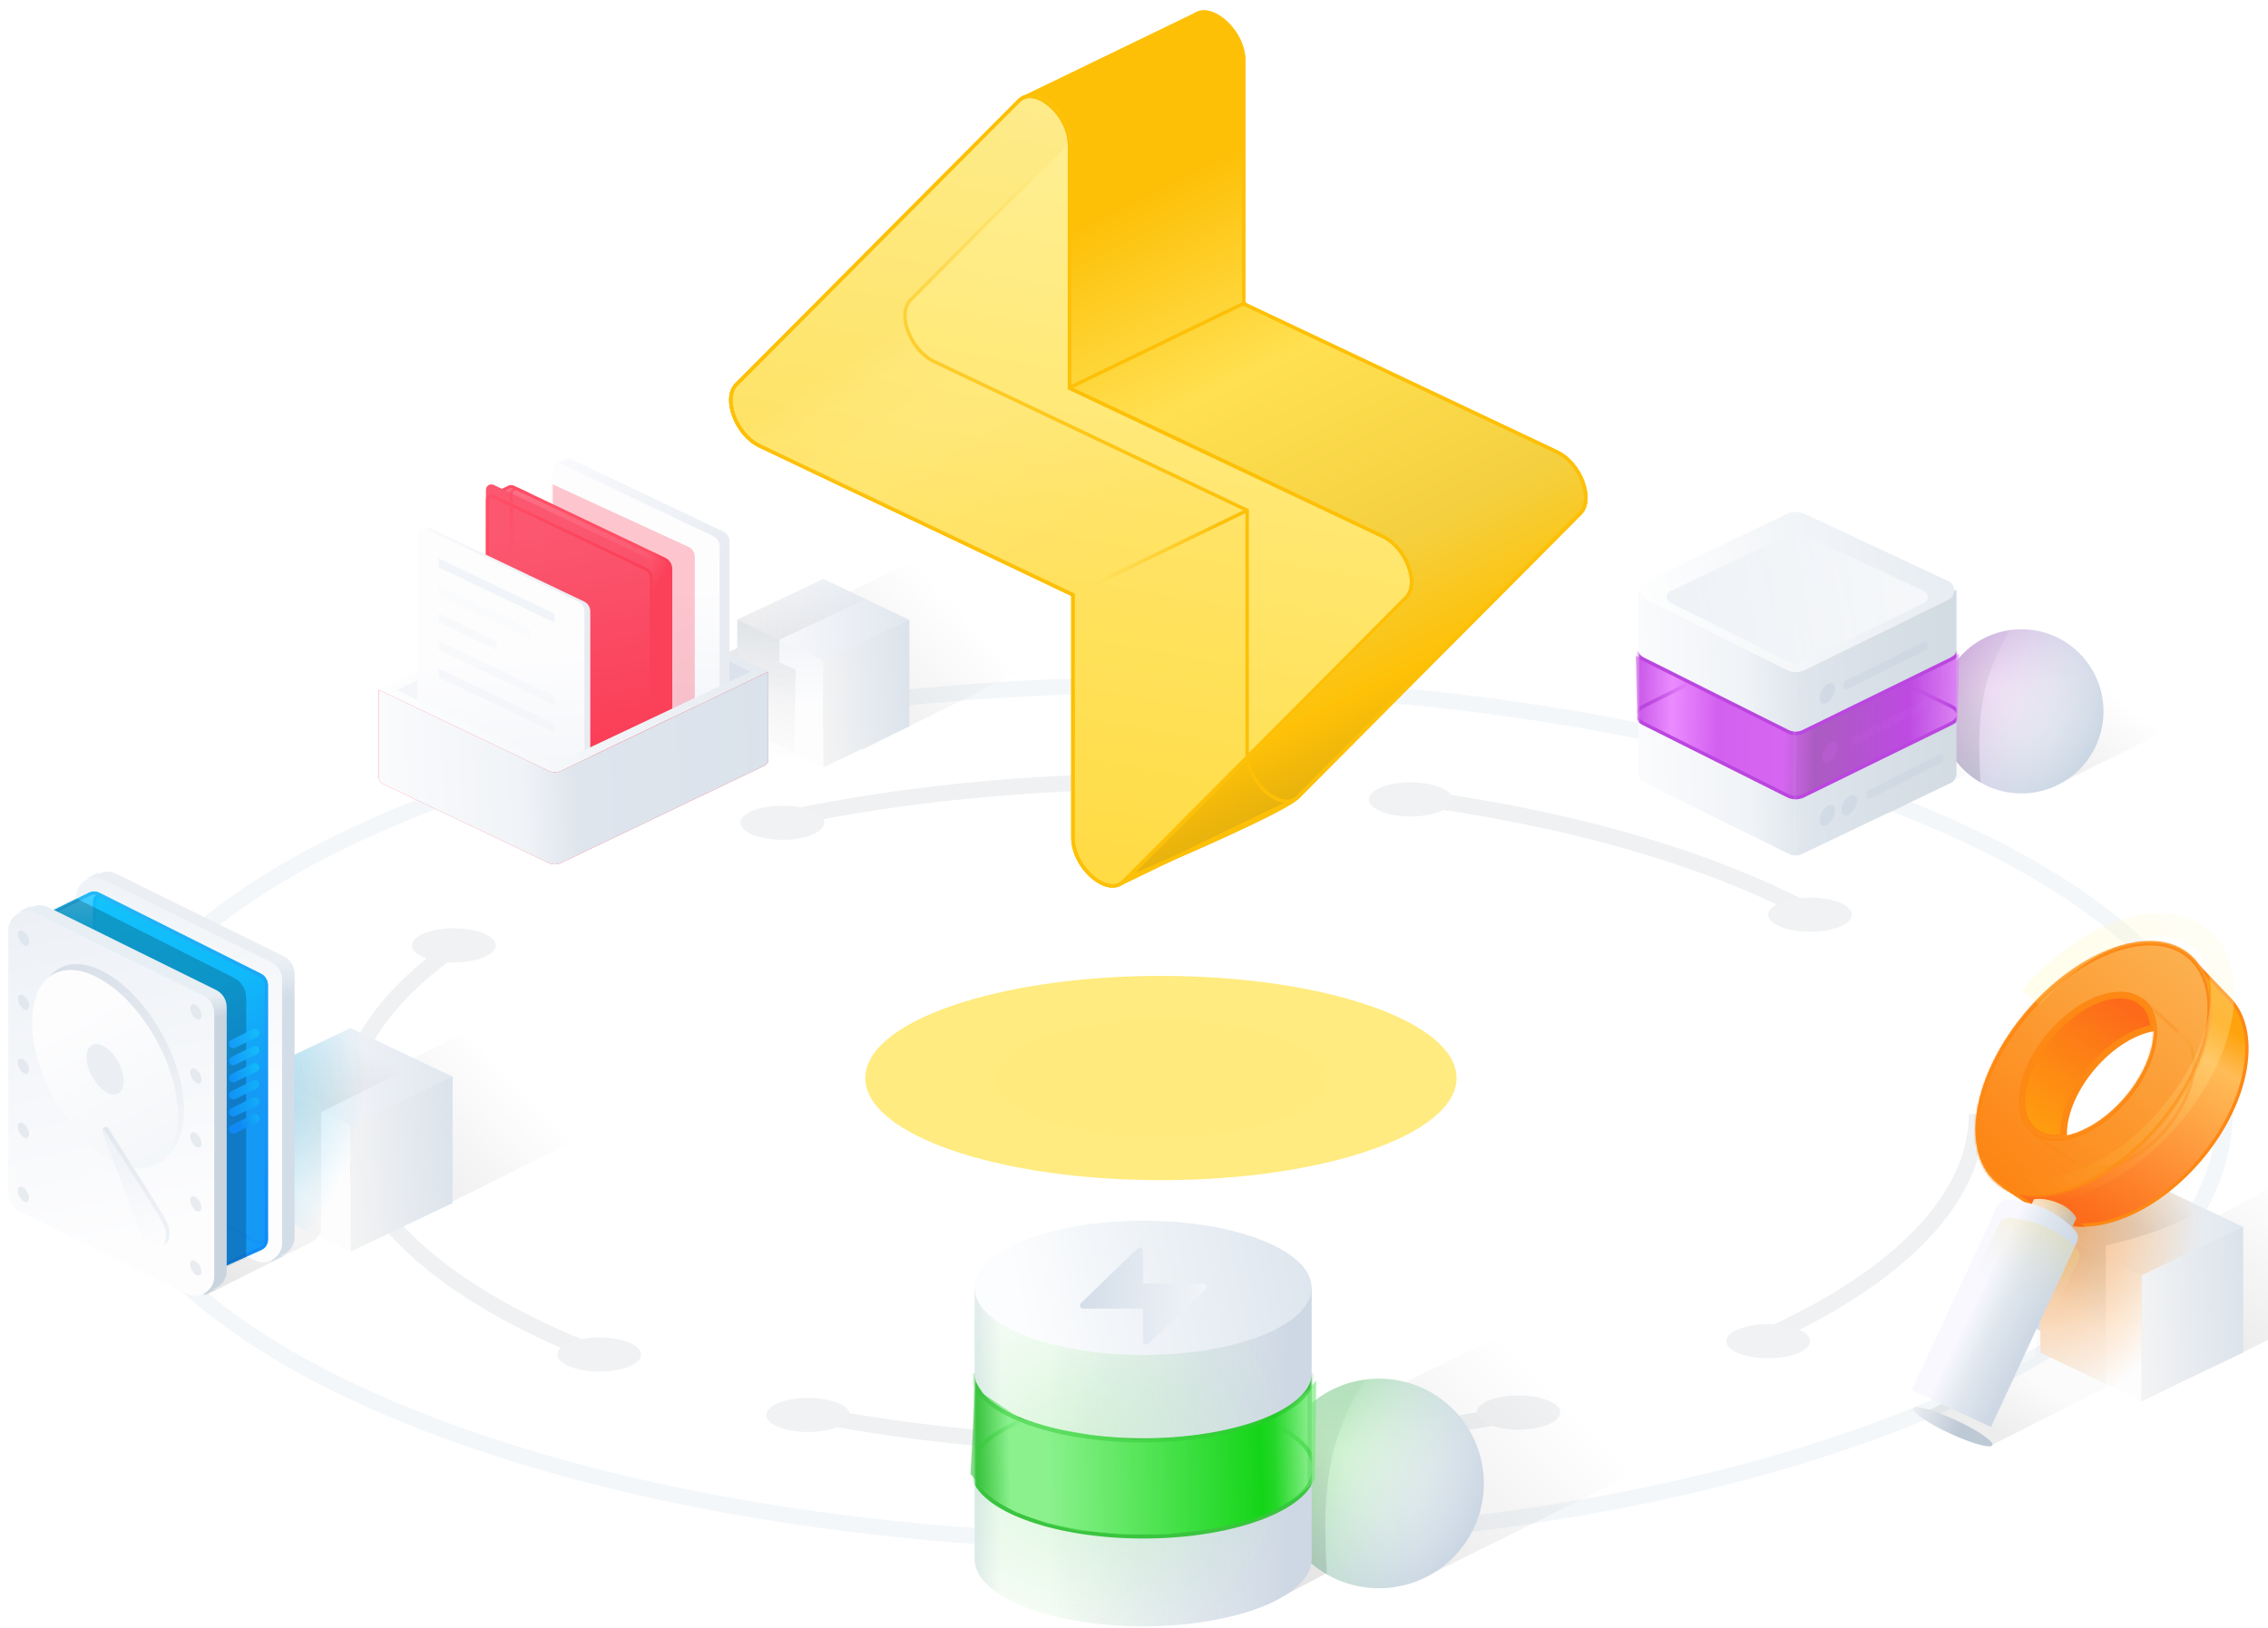 <svg width="500" height="359" viewBox="0 0 1100 790" fill="none" xmlns="http://www.w3.org/2000/svg">
<path opacity="0.3" d="M1079.05 540.49C1079.05 568.37 1065.21 595.303 1039.38 620.192C1013.55 645.092 975.961 667.694 929.199 686.757C835.693 724.876 706.248 748.542 563.069 748.542C419.89 748.542 290.446 724.876 196.94 686.757C150.177 667.694 112.591 645.092 86.757 620.192C60.933 595.303 47.089 568.37 47.089 540.49C47.089 512.609 60.933 485.676 86.757 460.787C112.591 435.887 150.177 413.285 196.94 394.222C290.446 356.103 419.89 332.437 563.069 332.437C706.248 332.437 835.693 356.103 929.199 394.222C975.961 413.285 1013.55 435.887 1039.38 460.787C1065.21 485.676 1079.05 512.609 1079.05 540.49Z" stroke="#DBE3EC" stroke-width="7.746"/>
<path opacity="0.2" d="M958.859 540.49C958.859 581.586 921.172 619.093 859.117 647.581M563.069 379.14C497.362 379.14 435.395 385.668 380.856 397.219M282.044 654.107C211.102 624.947 167.279 584.805 167.279 540.49C167.279 511.437 186.115 484.178 219.08 460.63M406.252 688.679C454.337 697.147 507.359 701.839 563.069 701.839C621.678 701.839 677.312 696.646 727.352 687.327M680.56 386.368C758.951 396.289 826.905 415.875 876.039 441.708" stroke="#B3BCC6" stroke-width="7.746"/>
<g filter="url(#filter0_f)">
<ellipse cx="563.066" cy="523.119" rx="143.415" ry="49.564" fill="#FFEB7F"/>
</g>
<g filter="url(#filter1_f)">
<ellipse cx="563.144" cy="523.384" rx="80.334" ry="28.177" fill="#FFEB7F" fill-opacity="0.5"/>
</g>
<path opacity="0.1" d="M549.984 298.424L418.369 363.671L342.132 322.075L473.531 256.829L549.984 298.424Z" fill="url(#paint0_linear)"/>
<path fill-rule="evenodd" clip-rule="evenodd" d="M399.298 335.327L357.628 352.455V300.767L399.297 280.91V280.909L399.298 280.91L399.299 280.909V280.91L440.968 300.767V352.455L399.298 335.327Z" fill="url(#paint1_linear)"/>
<path d="M357.628 300.766L399.299 320.623V372.312L357.628 352.455V300.766Z" fill="url(#paint2_linear)"/>
<path d="M440.971 300.766L399.3 320.623V372.312L440.971 352.455V300.766Z" fill="url(#paint3_linear)"/>
<path d="M189.559 334.767L203.119 341.105L203.561 327.741L189.559 334.767Z" fill="#F4F6F9"/>
<path d="M385.058 365.009L361.192 376.2L357.424 364.324V300.604L399.447 280.962L419.99 290.54L377.978 310.424V321.361L385.926 325.05L385.058 365.009Z" fill="url(#paint4_linear)"/>
<path d="M188.081 336.845L183.649 334.818L228.4 313.459L233.082 315.292L188.081 336.845Z" fill="#FDFDFE"/>
<path d="M366.618 325.656L353.058 331.994L352.616 318.63L366.618 325.656Z" fill="#DBE2EB"/>
<path d="M368.194 328.019L372.627 325.992L328.131 304.559L323.449 306.392L368.194 328.019Z" fill="#E5EBF1"/>
<path fill-rule="evenodd" clip-rule="evenodd" d="M272.827 344.167L353.784 377.444V262.743C353.784 260.705 352.612 258.849 350.773 257.972L276.606 222.63C275.773 222.233 274.877 222.313 274.168 222.716L269.476 224.891L272.827 227.083V344.167Z" fill="url(#paint5_linear)"/>
<path d="M348.92 379.72L310.459 386.284L267.963 346.443V227.292C267.963 225.349 269.989 224.071 271.742 224.906L345.909 260.249C347.749 261.125 348.92 262.982 348.92 265.02V379.72Z" fill="url(#paint6_linear)"/>
<mask id="mask0" mask-type="alpha" maskUnits="userSpaceOnUse" x="267" y="224" width="82" height="163">
<path d="M348.921 379.72L310.459 386.284L267.963 346.443V227.292C267.963 225.349 269.989 224.071 271.742 224.906L345.909 260.249C347.749 261.125 348.921 262.982 348.921 265.02V379.72Z" fill="url(#paint7_linear)"/>
</mask>
<g mask="url(#mask0)">
<g opacity="0.3" filter="url(#filter2_f)">
<path d="M336.924 384.835L296.912 393.353L248.089 349.186V225.849L333.851 265.382C335.724 266.245 336.924 268.119 336.924 270.182V384.835Z" fill="#FB4059"/>
</g>
</g>
<path d="M244.326 357.489L325.284 390.766V276.065C325.284 274.027 324.112 272.171 322.272 271.294L248.973 236.356C248.068 235.925 247.091 236.056 246.357 236.551L238.361 240.397L244.326 244.558V357.489Z" fill="url(#paint8_linear)" stroke="url(#paint9_linear)" stroke-width="1.438"/>
<g filter="url(#filter3_i)">
<path d="M316.555 395.023L276.543 403.541L235.597 361.745V242.594C235.597 240.652 237.623 239.373 239.377 240.209L313.543 275.551C315.383 276.428 316.555 278.284 316.555 280.322V395.023Z" fill="url(#paint10_linear)"/>
</g>
<path d="M236.316 361.452V242.594C236.316 241.18 237.791 240.249 239.067 240.858L313.234 276.2C314.823 276.958 315.836 278.561 315.836 280.322V394.441L276.78 402.756L236.316 361.452Z" stroke="url(#paint11_linear)" stroke-width="1.438"/>
<g opacity="0.78" filter="url(#filter4_f)">
<path d="M248.068 272.785L247.84 239.617C247.828 237.933 249.57 236.808 251.1 237.511L255.548 239.552" stroke="url(#paint12_linear)" stroke-width="1.438"/>
</g>
<g filter="url(#filter5_i)">
<path fill-rule="evenodd" clip-rule="evenodd" d="M207.274 375.766L288.231 409.043V294.342C288.231 292.304 287.059 290.448 285.22 289.571L211.053 254.229C210.222 253.833 209.329 253.912 208.621 254.311L203.923 256.489L207.274 258.682V375.766Z" fill="url(#paint13_linear)"/>
</g>
<path d="M283.368 411.318L202.411 378.041V258.89C202.411 256.947 204.436 255.669 206.19 256.504L280.357 291.847C282.196 292.724 283.368 294.58 283.368 296.618V411.318Z" fill="url(#paint14_linear)"/>
<path d="M272.354 373.973L272.424 374.006L269.268 375.791L183.649 334.776L187.878 332.821L267.138 369.985C268.261 370.511 269.56 370.51 270.681 369.98L368.411 323.798L372.597 325.967L272.354 373.973Z" fill="url(#paint15_linear)"/>
<path d="M265.946 374.027C267.906 374.963 270.184 374.962 272.143 374.025L372.586 325.975V368.508C372.586 369.818 371.833 371.012 370.651 371.578L272.143 418.702C270.184 419.639 267.906 419.64 265.946 418.704L185.546 380.31C184.362 379.744 183.609 378.55 183.609 377.238V334.707L265.946 374.027Z" fill="url(#paint16_linear)"/>
<path d="M265.946 374.027C267.906 374.963 270.184 374.962 272.143 374.025L372.586 325.975V368.508C372.586 369.818 371.833 371.012 370.651 371.578L272.143 418.702C270.184 419.639 267.906 419.64 265.946 418.704L185.546 380.31C184.362 379.744 183.609 378.55 183.609 377.238V334.707L265.946 374.027Z" fill="url(#paint17_linear)"/>
<path d="M212.683 270.985L268.899 297.829V302.127L212.683 275.283V270.985Z" fill="#F1F4F8"/>
<path opacity="0.3" d="M212.683 284.336L257.012 305.504V309.802L212.683 288.634V284.336Z" fill="#F1F4F8"/>
<path opacity="0.4" d="M212.683 297.688L240.791 311.11V315.408L212.683 301.986V297.688Z" fill="#F1F4F8"/>
<path opacity="0.4" d="M212.683 311.039L268.899 337.883V342.182L212.683 315.337V311.039Z" fill="#F1F4F8"/>
<path opacity="0.6" d="M212.683 324.392L268.899 351.236V355.534L212.683 328.69V324.392Z" fill="#F1F4F8"/>
<ellipse cx="290.603" cy="657.298" rx="20.305" ry="8.277" fill="#F0F2F4"/>
<ellipse cx="220.018" cy="458.736" rx="20.305" ry="8.277" fill="#F0F2F4"/>
<ellipse cx="570.289" cy="378.662" rx="20.305" ry="8.277" fill="#F8F9FB"/>
<ellipse cx="684.19" cy="387.92" rx="20.305" ry="8.277" fill="#F0F2F4"/>
<ellipse cx="877.957" cy="443.846" rx="20.305" ry="8.277" fill="#F0F2F4"/>
<ellipse cx="857.654" cy="650.839" rx="20.305" ry="8.277" fill="#F0F2F4"/>
<ellipse cx="736.5" cy="685.442" rx="20.305" ry="8.277" fill="#F0F2F4"/>
<ellipse cx="391.936" cy="686.618" rx="20.305" ry="8.277" fill="#F0F2F4"/>
<ellipse cx="379.416" cy="399.226" rx="20.305" ry="8.277" fill="#F0F2F4"/>
<path opacity="0.1" d="M715.829 725.064L613.706 779.154L544.076 744.875L645.931 690.785L715.829 725.064Z" fill="black"/>
<path opacity="0.1" d="M857.651 682.69L693.491 764.071L598.401 712.19L762.294 630.809L857.651 682.69Z" fill="url(#paint18_linear)"/>
<circle cx="668.869" cy="719.852" r="50.85" fill="url(#paint19_radial)"/>
<circle cx="668.869" cy="719.852" r="50.85" fill="url(#paint20_linear)"/>
<path opacity="0.1" fill-rule="evenodd" clip-rule="evenodd" d="M661.953 669.468C644.325 698.402 640.984 721.253 643.6 763.99C628.314 755.22 618.018 738.739 618.018 719.852C618.018 694.114 637.14 672.842 661.953 669.468Z" fill="url(#paint21_linear)"/>
<path fill-rule="evenodd" clip-rule="evenodd" d="M636.19 624.928H472.696V756.343C472.695 756.426 472.694 756.509 472.694 756.592C472.694 756.676 472.695 756.759 472.696 756.842V757.559H472.729C474.013 775.107 510.105 789.175 554.441 789.175C598.777 789.175 634.869 775.107 636.152 757.559H636.19V624.928Z" fill="url(#paint22_linear)"/>
<path fill-rule="evenodd" clip-rule="evenodd" d="M636.19 624.928H472.696V756.343C472.695 756.426 472.694 756.509 472.694 756.592C472.694 756.676 472.695 756.759 472.696 756.842V757.559H472.729C474.013 775.107 510.105 789.175 554.441 789.175C598.777 789.175 634.869 775.107 636.152 757.559H636.19V624.928Z" fill="url(#paint23_radial)"/>
<ellipse cx="554.441" cy="624.928" rx="81.747" ry="32.583" fill="url(#paint24_linear)"/>
<mask id="mask1" mask-type="alpha" maskUnits="userSpaceOnUse" x="472" y="624" width="165" height="166">
<path fill-rule="evenodd" clip-rule="evenodd" d="M636.19 624.928H472.696V756.343C472.695 756.426 472.694 756.509 472.694 756.592C472.694 756.676 472.695 756.759 472.696 756.842V757.559H472.729C474.013 775.107 510.105 789.175 554.441 789.175C598.777 789.175 634.869 775.107 636.152 757.559H636.19V624.928Z" fill="url(#paint25_linear)"/>
</mask>
<g mask="url(#mask1)">
<path d="M476.239 677.162L472.469 671.238L469.938 715.99L472.792 719.113L480.87 727.945L491.856 734.569L507.312 740.116L522.283 743.509L542.478 745.286H566.388L592.938 741.624L606.939 738.554L621.157 731.715L628.373 727.137L633.758 722.56L637.043 718.467L637.689 670.592L633.974 675.223L624.657 683.84L607.586 691.325C601.411 692.833 589.006 695.87 588.791 695.956C588.576 696.043 575.418 697.608 568.865 698.38L550.232 699.242L532.676 697.734L511.404 694.018L494.064 689.009L476.239 677.162Z" fill="url(#paint26_linear)"/>
<path d="M476.239 677.162L472.469 671.238L469.938 715.99L472.792 719.113L480.87 727.945L491.856 734.569L507.312 740.116L522.283 743.509L542.478 745.286H566.388L592.938 741.624L606.939 738.554L621.157 731.715L628.373 727.137L633.758 722.56L637.043 718.467L637.689 670.592L633.974 675.223L624.657 683.84L607.586 691.325C601.411 692.833 589.006 695.87 588.791 695.956C588.576 696.043 575.418 697.608 568.865 698.38L550.232 699.242L532.676 697.734L511.404 694.018L494.064 689.009L476.239 677.162Z" fill="url(#paint27_linear)"/>
<g filter="url(#filter6_f)">
<path d="M637.262 712.242C637.262 703.301 627.96 695.2 613.06 689.313M471.617 712.242C471.617 703.339 480.839 695.27 495.625 689.39" stroke="url(#paint28_linear)" stroke-width="2.009"/>
</g>
<path d="M637.262 666.368C637.262 684.363 599.587 698.951 554.44 698.951C509.292 698.951 471.617 684.363 471.617 666.368" stroke="#3AC43F" stroke-width="2.009"/>
<path d="M637.262 712.999C637.262 730.993 599.587 745.581 554.44 745.581C509.292 745.581 471.617 730.993 471.617 712.999" stroke="#3AC43F" stroke-width="2.009"/>
</g>
<g opacity="0.6" filter="url(#filter7_f)">
<path d="M476.956 676.445L473.186 670.521L470.655 715.273L473.509 718.396L481.587 727.228L492.573 733.852L508.029 739.399L523 742.792L543.195 744.569H567.106L593.655 740.907L607.657 737.837L621.874 730.998L629.09 726.42L634.475 721.843L637.76 717.75L638.407 669.875L634.691 674.506L625.374 683.123L608.303 690.608C602.128 692.116 589.724 695.153 589.508 695.239C589.293 695.326 576.135 696.891 569.583 697.663L550.95 698.524L533.394 697.017L512.122 693.301L494.781 688.292L476.956 676.445Z" fill="url(#paint29_linear)"/>
</g>
<path opacity="0.3" d="M635.177 673.584L635.275 719.852" stroke="#3BC740" stroke-width="2.009"/>
<g filter="url(#filter8_i)">
<path d="M551.776 601.778C552.775 600.814 554.442 601.522 554.442 602.91V631.008H525.372C523.956 631.008 523.261 629.285 524.279 628.302L551.776 601.778Z" fill="url(#paint30_linear)"/>
<path d="M557.107 648.079C556.108 649.042 554.442 648.334 554.442 646.946V618.849H583.512C584.927 618.849 585.622 620.571 584.604 621.554L557.107 648.079Z" fill="url(#paint31_linear)"/>
</g>
<path opacity="0.1" d="M333.753 526.326L203.044 591.123L127.33 549.814L257.826 485.016L333.753 526.326Z" fill="url(#paint32_linear)"/>
<path fill-rule="evenodd" clip-rule="evenodd" d="M169.913 563.479L120.443 583.813V522.452L169.913 498.878V563.479ZM169.914 563.479L219.383 583.813V522.452L169.914 498.878V563.479Z" fill="url(#paint33_linear)"/>
<path d="M120.443 522.451L169.913 546.024V607.386L120.443 583.812V522.451Z" fill="url(#paint34_linear)"/>
<path d="M219.383 522.451L169.914 546.024V607.386L219.383 583.812V522.451Z" fill="url(#paint35_linear)"/>
<path opacity="0.1" d="M151.182 602.633L99.68 628.506L102.067 623.07L100.63 610.296L138.126 597.219L139.717 513.169L169.892 498.881L204.411 515.29L155.625 539.683V595.428C155.625 598.477 153.906 601.264 151.182 602.633Z" fill="url(#paint36_linear)"/>
<path d="M169.912 498.879L120.444 522.452L120.443 522.451V583.814L120.444 583.814L169.912 607.386L169.913 607.387L219.38 583.814L219.382 583.814V522.451L219.38 522.452L169.913 498.879H169.912Z" fill="url(#paint37_radial)" fill-opacity="0.6" style="mix-blend-mode:multiply"/>
<path fill-rule="evenodd" clip-rule="evenodd" d="M45.161 426.122C43.727 427.731 42.828 429.863 42.828 432.292V560.172C42.828 563.713 44.839 566.947 48.014 568.514L129.347 608.659C130.42 609.189 131.523 609.491 132.616 609.593L131.355 612.31L137.644 609.342L135.335 609.438C139.421 608.587 142.768 605.006 142.768 600.317V472.438C142.768 468.897 140.758 465.663 137.583 464.095L56.249 423.95C53.25 422.469 50.002 422.766 47.452 424.251L47.892 423.303L41.603 426.271L45.161 426.122Z" fill="url(#paint38_linear)"/>
<path d="M36.786 435.151C36.786 428.256 44.024 423.757 50.207 426.809L131.541 466.954C134.716 468.521 136.726 471.756 136.726 475.297V603.176C136.726 610.071 129.488 614.57 123.305 611.518L41.972 571.373C38.796 569.805 36.786 566.571 36.786 563.03V435.151Z" fill="url(#paint39_linear)"/>
<g opacity="0.6" filter="url(#filter9_f)">
<path d="M43.208 433.121L24.264 442.409L106.465 615.627L126.745 606.494C128.636 605.642 129.852 603.761 129.852 601.687V478.027C129.852 475.679 128.527 473.533 126.428 472.481L47.89 433.141C46.418 432.404 44.686 432.397 43.208 433.121Z" fill="url(#paint40_linear)"/>
</g>
<path d="M43.208 433.121L24.264 442.409L106.465 615.627L126.745 606.494C128.636 605.642 129.852 603.761 129.852 601.687V478.027C129.852 475.679 128.527 473.533 126.428 472.481L47.89 433.141C46.418 432.404 44.686 432.397 43.208 433.121Z" fill="url(#paint41_linear)"/>
<mask id="mask2" mask-type="alpha" maskUnits="userSpaceOnUse" x="24" y="432" width="106" height="184">
<path d="M43.208 433.121L24.264 442.409L106.465 615.627L126.745 606.494C128.636 605.642 129.852 603.761 129.852 601.687V478.027C129.852 475.679 128.527 473.533 126.428 472.481L47.89 433.141C46.418 432.404 44.686 432.397 43.208 433.121Z" fill="url(#paint42_linear)"/>
</mask>
<g mask="url(#mask2)">
<path d="M45.538 436.439V453.336L25.222 442.459L44.375 433.224L47.659 434.319C46.488 434.319 45.538 435.268 45.538 436.439Z" fill="url(#paint43_linear)"/>
<g filter="url(#filter10_f)">
<path d="M45.713 454.201V437.176C45.713 435.358 47.604 434.158 49.249 434.931L55.205 437.732" stroke="#11BBFA" stroke-width="1.551"/>
</g>
<g opacity="0.34" filter="url(#filter11_f)">
<path d="M129.31 597.924V599.66C129.31 602.248 126.54 603.894 124.267 602.656L105.186 592.267" stroke="#1289F6" stroke-width="1.551"/>
</g>
<path d="M106.84 614.608L25.293 442.768L43.549 433.817C44.81 433.199 46.287 433.206 47.542 433.834L126.08 473.174C127.917 474.094 129.077 475.972 129.077 478.027V601.687C129.077 603.456 128.04 605.061 126.427 605.787L106.84 614.608Z" stroke="url(#paint44_linear)" stroke-width="1.551"/>
</g>
<g opacity="0.2">
<mask id="mask3" mask-type="alpha" maskUnits="userSpaceOnUse" x="24" y="432" width="106" height="184">
<path d="M43.208 433.121L24.264 442.409L106.465 615.627L126.745 606.494C128.636 605.642 129.852 603.761 129.852 601.687V478.027C129.852 475.679 128.527 473.533 126.428 472.481L47.89 433.141C46.418 432.404 44.686 432.397 43.208 433.121Z" fill="url(#paint45_linear)"/>
</mask>
<g mask="url(#mask3)">
<g style="mix-blend-mode:overlay" filter="url(#filter12_f)">
<path d="M113.318 474.486L34.159 434.576L16.85 440.267L20.644 448.092L66.171 559.539L100.079 618.108L119.286 613.128V484.178C119.286 480.08 116.978 476.331 113.318 474.486Z" fill="black"/>
</g>
</g>
</g>
<path fill-rule="evenodd" clip-rule="evenodd" d="M12.235 442.401C10.801 444.01 9.902 446.142 9.902 448.571V576.45C9.902 579.991 11.912 583.225 15.088 584.793L96.421 624.938C97.494 625.467 98.597 625.77 99.69 625.871L98.429 628.589L104.718 625.621L102.409 625.717C106.495 624.866 109.842 621.285 109.842 616.596V488.717C109.842 485.176 107.832 481.942 104.657 480.374L23.323 440.229C20.324 438.748 17.076 439.045 14.526 440.53L14.966 439.582L8.677 442.55L12.235 442.401Z" fill="url(#paint46_linear)"/>
<path d="M3.863 451.43C3.863 444.535 11.101 440.036 17.284 443.088L98.617 483.233C101.792 484.801 103.803 488.035 103.803 491.576V619.455C103.803 626.35 96.564 630.849 90.382 627.797L9.048 587.652C5.873 586.084 3.863 582.85 3.863 579.309V451.43Z" fill="url(#paint47_linear)"/>
<g filter="url(#filter13_i)">
<path d="M113.08 507.443C113.08 506.629 113.543 505.886 114.273 505.528L124.733 500.389C126.151 499.693 127.807 500.725 127.807 502.304V502.304C127.807 503.118 127.344 503.861 126.614 504.219L116.154 509.357C114.737 510.054 113.08 509.022 113.08 507.443V507.443Z" fill="url(#paint48_linear)"/>
</g>
<g filter="url(#filter14_i)">
<path d="M113.08 515.738C113.08 514.925 113.543 514.182 114.273 513.824L124.733 508.685C126.151 507.989 127.807 509.021 127.807 510.6V510.6C127.807 511.414 127.344 512.156 126.614 512.515L116.154 517.653C114.737 518.35 113.08 517.318 113.08 515.738V515.738Z" fill="url(#paint49_linear)"/>
</g>
<g filter="url(#filter15_i)">
<path d="M113.08 524.034C113.08 523.221 113.543 522.478 114.273 522.119L124.733 516.981C126.151 516.285 127.807 517.317 127.807 518.896V518.896C127.807 519.71 127.344 520.452 126.614 520.811L116.154 525.949C114.737 526.646 113.08 525.614 113.08 524.034V524.034Z" fill="url(#paint50_linear)"/>
</g>
<g filter="url(#filter16_i)">
<path d="M113.08 532.331C113.08 531.517 113.543 530.775 114.273 530.416L124.733 525.278C126.151 524.582 127.807 525.613 127.807 527.193V527.193C127.807 528.006 127.344 528.749 126.614 529.108L116.154 534.246C114.737 534.942 113.08 533.91 113.08 532.331V532.331Z" fill="url(#paint51_linear)"/>
</g>
<g filter="url(#filter17_i)">
<path d="M113.08 540.627C113.08 539.813 113.543 539.071 114.273 538.712L124.733 533.574C126.151 532.877 127.807 533.909 127.807 535.489V535.489C127.807 536.302 127.344 537.045 126.614 537.404L116.154 542.542C114.737 543.238 113.08 542.206 113.08 540.627V540.627Z" fill="url(#paint52_linear)"/>
</g>
<g filter="url(#filter18_i)">
<path d="M113.08 548.923C113.08 548.11 113.543 547.367 114.273 547.008L124.733 541.87C126.151 541.174 127.807 542.206 127.807 543.785V543.785C127.807 544.599 127.344 545.341 126.614 545.7L116.154 550.838C114.737 551.534 113.08 550.503 113.08 548.923V548.923Z" fill="url(#paint53_linear)"/>
</g>
<ellipse cx="53.739" cy="516.008" rx="52.487" ry="28.559" transform="rotate(61.642 53.739 516.008)" fill="url(#paint54_linear)"/>
<ellipse cx="50.868" cy="518.848" rx="52.487" ry="28.559" transform="rotate(61.642 50.868 518.848)" fill="url(#paint55_linear)"/>
<ellipse cx="50.868" cy="518.848" rx="13.384" ry="7.282" transform="rotate(61.642 50.868 518.848)" fill="#EBEFF4"/>
<ellipse opacity="0.4" cx="94.902" cy="490.97" rx="4.061" ry="2.21" transform="rotate(61.642 94.902 490.97)" fill="#CAD4DF"/>
<ellipse opacity="0.4" cx="11.289" cy="455.266" rx="4.061" ry="2.21" transform="rotate(61.642 11.289 455.266)" fill="#CAD4DF"/>
<ellipse opacity="0.4" cx="94.885" cy="522.052" rx="4.061" ry="2.21" transform="rotate(61.642 94.885 522.052)" fill="#CAD4DF"/>
<ellipse opacity="0.4" cx="11.275" cy="486.347" rx="4.061" ry="2.21" transform="rotate(61.642 11.275 486.347)" fill="#CAD4DF"/>
<ellipse opacity="0.4" cx="94.871" cy="553.133" rx="4.061" ry="2.21" transform="rotate(61.642 94.871 553.133)" fill="#CAD4DF"/>
<ellipse opacity="0.4" cx="11.259" cy="517.429" rx="4.061" ry="2.21" transform="rotate(61.642 11.259 517.429)" fill="#CAD4DF"/>
<ellipse opacity="0.4" cx="94.855" cy="584.214" rx="4.061" ry="2.21" transform="rotate(61.642 94.855 584.214)" fill="#CAD4DF"/>
<ellipse opacity="0.4" cx="11.245" cy="548.51" rx="4.061" ry="2.21" transform="rotate(61.642 11.245 548.51)" fill="#CAD4DF"/>
<ellipse opacity="0.4" cx="94.841" cy="615.295" rx="4.061" ry="2.21" transform="rotate(61.642 94.841 615.295)" fill="#CAD4DF"/>
<ellipse opacity="0.4" cx="11.228" cy="579.591" rx="4.061" ry="2.21" transform="rotate(61.642 11.228 579.591)" fill="#CAD4DF"/>
<path d="M80.485 592.275C82.953 597.223 82.638 602.389 79.781 603.814C76.925 605.238 72.609 602.382 70.141 597.434C68.183 593.509 56.178 561.292 51.298 548.142C50.866 546.975 51.77 546.524 52.441 547.572C60.012 559.38 78.527 588.35 80.485 592.275Z" fill="url(#paint56_linear)"/>
<path d="M49.569 547.762L51.328 546.669L54.234 552.614L53.754 554.853L49.569 547.762Z" fill="#E0E7EF"/>
<path d="M78.733 593.326C81.201 598.274 80.886 603.44 78.029 604.865C75.173 606.29 70.857 603.434 68.389 598.486C66.431 594.561 54.426 562.344 49.547 549.193C49.114 548.027 50.018 547.575 50.69 548.623C58.26 560.431 76.775 589.401 78.733 593.326Z" fill="url(#paint57_linear)"/>
<path opacity="0.1" d="M1128.34 316.087L999.789 379.816L925.323 339.188L1053.67 275.458L1128.34 316.087Z" fill="url(#paint58_linear)"/>
<path opacity="0.1" d="M1045.21 330.521L916.657 394.25L842.191 353.622L970.536 289.892L1045.21 330.521Z" fill="url(#paint59_linear)"/>
<circle cx="980.507" cy="345.189" r="39.821" fill="url(#paint60_radial)"/>
<circle cx="980.507" cy="345.189" r="39.821" fill="url(#paint61_linear)"/>
<path opacity="0.1" fill-rule="evenodd" clip-rule="evenodd" d="M975.093 305.731C961.288 328.39 958.671 346.284 960.72 379.752C948.749 372.885 940.686 359.978 940.686 345.187C940.686 325.031 955.661 308.372 975.093 305.731Z" fill="url(#paint62_linear)"/>
<path d="M870.785 322.273L949 286.262V375.447C949 377.393 947.882 379.166 946.125 380.005L873.798 414.544C872.623 415.009 871.963 415.095 870.785 415.079V322.273Z" fill="url(#paint63_linear)"/>
<path d="M870.776 322.642L794.739 286.485V375.239C794.739 377.162 795.83 378.918 797.555 379.769L867.23 414.159C868.535 414.82 869.306 415.047 870.776 415.083V322.642Z" fill="url(#paint64_linear)"/>
<path opacity="0.32" d="M894.236 331.523C894.236 331.139 894.453 330.789 894.796 330.618L933.358 311.451C934.03 311.117 934.818 311.606 934.818 312.356V314.573C934.818 314.957 934.601 315.307 934.257 315.478L895.696 334.645C895.024 334.979 894.236 334.49 894.236 333.74V331.523Z" fill="#C0CDDC"/>
<path opacity="0.32" d="M905.371 384.645C905.371 384.265 905.585 383.917 905.923 383.745L940.987 365.916C941.659 365.575 942.455 366.063 942.455 366.817V369.024C942.455 369.404 942.241 369.752 941.902 369.924L906.839 387.753C906.167 388.094 905.371 387.606 905.371 386.852V384.645Z" fill="#C0CDDC"/>
<ellipse opacity="0.4" rx="5.571" ry="3.031" transform="matrix(-0.475 0.88 0.88 0.475 886.345 336.4)" fill="#C0CDDC"/>
<ellipse opacity="0.4" rx="5.571" ry="3.031" transform="matrix(-0.475 0.88 0.88 0.475 886.366 395.634)" fill="#C0CDDC"/>
<ellipse opacity="0.4" rx="5.571" ry="3.031" transform="matrix(-0.475 0.88 0.88 0.475 896.993 390.721)" fill="#C0CDDC"/>
<g opacity="0.6" filter="url(#filter19_f)">
<path d="M794.236 349.356L793.48 318.197L796.619 319.65L835.976 339.532L860.857 351.856L870.449 356.158L876.669 353.833L901.899 341.683L929.687 328.196L945.964 319.708L950.266 317.15L949.627 349.124L898.934 374.005L878.878 384.004L871.146 387.259L868.821 386.794L814.175 359.879L794.236 349.356Z" fill="url(#paint65_linear)"/>
</g>
<mask id="mask4" mask-type="alpha" maskUnits="userSpaceOnUse" x="794" y="286" width="155" height="127">
<path d="M870.784 322.273L948.999 286.262V376.385L873.797 412.297C872.622 412.762 871.962 412.848 870.784 412.832V322.273Z" fill="url(#paint66_linear)"/>
<path d="M870.784 322.273L794.738 286.485V376.132L867.229 411.911C868.533 412.573 869.314 412.797 870.784 412.832V322.273Z" fill="url(#paint67_linear)"/>
</mask>
<g mask="url(#mask4)">
<path d="M794.236 349.356L793.48 318.197L796.619 319.65L835.976 339.532L860.857 351.856L870.449 356.158L876.669 353.833L901.899 341.683L929.687 328.196L945.964 319.708L950.266 317.15L949.627 349.124L898.934 374.005L878.878 384.004L871.146 387.259L868.821 386.794L814.175 359.879L794.236 349.356Z" fill="url(#paint68_linear)"/>
<path d="M794.009 347.371C794.047 348.827 795.463 350.236 796.977 350.995L867.208 386.169C869.559 387.347 872.326 387.359 874.688 386.202L946.535 351.012C948.072 350.259 949.698 348.808 949.736 347.34" stroke="#BA46DF" stroke-width="1.684"/>
<g opacity="0.21" filter="url(#filter20_i)">
<ellipse rx="5.571" ry="3.031" transform="matrix(-0.475 0.88 0.88 0.475 888.921 366.109)" fill="#D564F0"/>
</g>
<g opacity="0.1" filter="url(#filter21_i)">
<path d="M899.295 359.426C899.295 359.046 899.509 358.698 899.848 358.525L934.911 340.697C935.583 340.355 936.379 340.844 936.379 341.598V343.804C936.379 344.185 936.165 344.533 935.826 344.705L900.763 362.533C900.091 362.875 899.295 362.387 899.295 361.633V359.426Z" fill="#D564F0"/>
</g>
<path d="M793.998 316.181C794.035 317.638 795.451 319.047 796.966 319.805L867.196 354.979C869.548 356.157 872.314 356.169 874.676 355.013L946.523 319.822C948.06 319.07 949.687 317.618 949.724 316.151" stroke="#BA46DF" stroke-width="1.684"/>
<g filter="url(#filter22_f)">
<path d="M874.683 307.619C872.321 306.462 869.555 306.474 867.203 307.652M794.005 346.45C794.042 344.994 795.458 343.585 796.973 342.826L820.135 331.225M949.732 346.481C949.694 345.013 948.067 343.562 946.53 342.809L923.032 331.3" stroke="url(#paint69_linear)" stroke-width="1.684"/>
</g>
</g>
<path d="M866.719 249.394C869.45 248.087 872.623 248.073 875.365 249.357L944.977 281.947C948.819 283.746 948.867 289.193 945.057 291.059L875.527 325.114C872.696 326.501 869.378 326.487 866.559 325.074L798.601 291.039C794.845 289.157 794.893 283.78 798.682 281.965L866.719 249.394Z" fill="url(#paint70_linear)"/>
<g opacity="0.5" filter="url(#filter23_i)">
<path d="M866.805 256.782C869.536 255.475 872.709 255.461 875.451 256.745L933.461 283.904C935.766 284.983 935.795 288.251 933.509 289.371L875.613 317.728C872.781 319.115 869.464 319.1 866.645 317.688L810.08 289.358C807.826 288.23 807.855 285.003 810.129 283.915L866.805 256.782Z" fill="url(#paint71_linear)"/>
</g>
<path opacity="0.3" d="M1212.16 596.124L1038.87 679.855L981.718 640.436L1117.2 567.825L1212.16 596.124Z" fill="url(#paint72_linear)"/>
<path fill-rule="evenodd" clip-rule="evenodd" d="M1038.87 636.15L989.708 656.359V595.373L1038.87 571.944V571.944H1038.88L1088.04 595.373V656.359L1038.88 636.15H1038.87Z" fill="url(#paint73_linear)"/>
<path d="M989.708 595.372L1038.88 618.802V679.788L989.708 656.359V595.372Z" fill="url(#paint74_linear)"/>
<g opacity="0.6">
<path d="M1038.87 571.944L989.71 595.387L989.708 595.386V656.412L989.71 656.412L1038.87 679.855L1088.03 656.412L1088.03 656.412V595.386L1088.03 595.387L1038.87 571.944Z" fill="url(#paint75_radial)" style="mix-blend-mode:multiply"/>
</g>
<path opacity="0.07" d="M1021.44 673.42L965.18 701.699L932.196 686.036L987.394 658.554L990.286 604.352V584.688L1032.05 556.961C1049.77 564.833 1078.15 578.281 1078.15 578.281C1063.77 591.802 1046.71 598.412 1021.44 604.352V673.42Z" fill="url(#paint76_linear)"/>
<path d="M1088.04 595.371L1038.87 618.8V679.786L1088.04 656.357V595.371Z" fill="url(#paint77_linear)"/>
<g opacity="0.2" filter="url(#filter24_f)">
<path d="M1081.15 483.245L1064.19 465.544L1061.86 475.358C1043.47 474.292 1064.08 516.053 1045.99 537.336C1026.87 559.822 975.221 556.404 980.883 574.534L970.817 575.957L992.016 590.065C1010.69 602.867 1043.84 591.378 1067.77 563.232C1092.14 534.557 1097.91 499.217 1081.15 483.245Z" fill="#FD7A17"/>
<path fill-rule="evenodd" clip-rule="evenodd" d="M1044.7 498.821C1035.16 500.333 1024 507.084 1014.91 517.772C1005.31 529.064 1000.43 541.935 1001.06 551.832C995.3 552.745 990.131 551.746 986.369 548.548C976.379 540.056 980.094 519.273 994.668 502.129C1009.24 484.985 1029.15 477.971 1039.14 486.463C1042.55 489.362 1044.37 493.692 1044.7 498.821Z" fill="#FD7618"/>
<path fill-rule="evenodd" clip-rule="evenodd" d="M968.386 574.136C986.31 589.372 1021.85 577.004 1047.77 546.511C1073.69 516.019 1080.18 478.948 1062.25 463.711C1044.33 448.475 1008.79 460.843 982.865 491.335C956.944 521.828 950.462 558.899 968.386 574.136ZM986.367 548.549C996.357 557.042 1016.27 550.027 1030.84 532.883C1045.42 515.739 1049.13 494.956 1039.14 486.464C1029.15 477.972 1009.24 484.986 994.666 502.13C980.092 519.275 976.377 540.057 986.367 548.549Z" fill="#FD8714"/>
</g>
<path d="M973.016 576.457L980.995 575.328L981.931 575.196L981.649 574.294C980.998 572.209 981.184 570.506 981.977 569.033C982.788 567.528 984.278 566.179 986.389 564.925C990.627 562.408 997.04 560.459 1004.37 558.339C1004.92 558.178 1005.49 558.016 1006.05 557.853C1012.89 555.882 1020.34 553.731 1027.27 550.825C1034.76 547.678 1041.7 543.615 1046.6 537.856C1051.26 532.375 1053.4 525.606 1054.31 518.627C1055.22 511.655 1054.91 504.404 1054.61 497.929L1054.6 497.662C1054.31 491.241 1054.05 485.689 1054.95 481.778C1055.4 479.813 1056.11 478.371 1057.17 477.445C1058.2 476.537 1059.67 476.035 1061.81 476.159L1062.49 476.198L1062.64 475.543L1064.63 467.164L1080.57 483.8L1080.58 483.813L1080.59 483.826C1088.71 491.561 1091.46 504.076 1089.09 518.344C1086.73 532.596 1079.26 548.469 1067.16 562.713C1055.27 576.693 1041.12 586.511 1027.66 591.247C1014.18 595.989 1001.52 595.607 992.47 589.404L992.461 589.398L973.016 576.457Z" fill="url(#paint78_linear)" stroke="#FD8813" stroke-width="1.605"/>
<mask id="path-127-outside-1" maskUnits="userSpaceOnUse" x="970.004" y="467.988" width="81.444" height="97.367" fill="black">
<rect fill="white" x="970.004" y="467.988" width="81.444" height="97.367"/>
<path fill-rule="evenodd" clip-rule="evenodd" d="M1044.7 498.821C1035.16 500.333 1024 507.084 1014.91 517.772C1005.31 529.064 1000.43 541.935 1001.06 551.832C995.3 552.745 990.131 551.746 986.369 548.548C976.379 540.056 980.094 519.273 994.668 502.129C1009.24 484.985 1029.15 477.971 1039.14 486.463C1042.55 489.362 1044.37 493.692 1044.7 498.821Z"/>
</mask>
<path fill-rule="evenodd" clip-rule="evenodd" d="M1044.7 498.821C1035.16 500.333 1024 507.084 1014.91 517.772C1005.31 529.064 1000.43 541.935 1001.06 551.832C995.3 552.745 990.131 551.746 986.369 548.548C976.379 540.056 980.094 519.273 994.668 502.129C1009.24 484.985 1029.15 477.971 1039.14 486.463C1042.55 489.362 1044.37 493.692 1044.7 498.821Z" fill="url(#paint79_linear)"/>
<path d="M1014.91 517.772L1013.7 516.739L1013.7 516.739L1014.91 517.772ZM1044.7 498.821L1044.95 500.396L1046.38 500.169L1046.29 498.719L1044.7 498.821ZM1001.06 551.832L1001.31 553.407L1002.75 553.179L1002.65 551.73L1001.06 551.832ZM986.369 548.548L987.401 547.333L987.401 547.333L986.369 548.548ZM994.668 502.129L993.453 501.096L993.453 501.096L994.668 502.129ZM1039.14 486.463L1040.18 485.248L1040.18 485.248L1039.14 486.463ZM1016.13 518.804C1025.04 508.316 1035.89 501.831 1044.95 500.396L1044.45 497.247C1034.43 498.834 1022.95 505.851 1013.7 516.739L1016.13 518.804ZM1002.65 551.73C1002.05 542.372 1006.7 529.894 1016.13 518.804L1013.7 516.739C1003.93 528.235 998.8 541.498 999.47 551.934L1002.65 551.73ZM1000.81 550.258C995.359 551.122 990.707 550.143 987.401 547.333L985.336 549.763C989.554 553.348 995.241 554.368 1001.31 553.407L1000.81 550.258ZM987.401 547.333C983.018 543.608 981.424 536.985 982.876 528.864C984.32 520.787 988.746 511.558 995.883 503.162L993.453 501.096C986.017 509.845 981.297 519.579 979.738 528.303C978.186 536.981 979.729 544.996 985.336 549.763L987.401 547.333ZM995.883 503.162C1003.02 494.766 1011.42 488.912 1019.15 486.186C1026.94 483.445 1033.73 483.952 1038.11 487.677L1040.18 485.248C1034.57 480.482 1026.41 480.249 1018.1 483.179C1009.74 486.123 1000.89 492.348 993.453 501.096L995.883 503.162ZM1038.11 487.677C1041.11 490.227 1042.8 494.105 1043.11 498.924L1046.29 498.719C1045.94 493.28 1044 488.496 1040.18 485.248L1038.11 487.677Z" fill="#FD8813" mask="url(#path-127-outside-1)"/>
<mask id="path-129-inside-2" fill="white">
<path fill-rule="evenodd" clip-rule="evenodd" d="M968.386 574.136C986.31 589.372 1021.85 577.004 1047.77 546.511C1073.69 516.019 1080.18 478.948 1062.25 463.711C1044.33 448.475 1008.79 460.843 982.865 491.335C956.944 521.828 950.462 558.899 968.386 574.136ZM986.367 548.549C996.357 557.042 1016.27 550.027 1030.84 532.883C1045.42 515.739 1049.13 494.956 1039.14 486.464C1029.15 477.972 1009.24 484.986 994.666 502.13C980.092 519.275 976.377 540.057 986.367 548.549Z"/>
</mask>
<g filter="url(#filter25_ii)">
<path fill-rule="evenodd" clip-rule="evenodd" d="M968.386 574.136C986.31 589.372 1021.85 577.004 1047.77 546.511C1073.69 516.019 1080.18 478.948 1062.25 463.711C1044.33 448.475 1008.79 460.843 982.865 491.335C956.944 521.828 950.462 558.899 968.386 574.136ZM986.367 548.549C996.357 557.042 1016.27 550.027 1030.84 532.883C1045.42 515.739 1049.13 494.956 1039.14 486.464C1029.15 477.972 1009.24 484.986 994.666 502.13C980.092 519.275 976.377 540.057 986.367 548.549Z" fill="url(#paint80_linear)"/>
</g>
<path d="M1047.77 546.511L1049 547.551L1049 547.551L1047.77 546.511ZM968.386 574.136L967.346 575.358L968.386 574.136ZM1062.25 463.711L1061.21 464.934L1062.25 463.711ZM982.865 491.335L981.642 490.296L982.865 491.335ZM1030.84 532.883L1032.07 533.922L1032.07 533.922L1030.84 532.883ZM1039.14 486.464L1038.1 487.687L1038.1 487.687L1039.14 486.464ZM994.666 502.13L995.889 503.17L995.889 503.17L994.666 502.13ZM1046.55 545.472C1033.74 560.539 1018.61 571.067 1004.55 575.956C990.46 580.86 977.776 580.012 969.425 572.913L967.346 575.358C976.919 583.496 990.968 584.082 1005.61 578.988C1020.29 573.879 1035.88 562.976 1049 547.551L1046.55 545.472ZM1061.21 464.934C1069.56 472.033 1072.44 484.415 1069.87 499.114C1067.31 513.77 1059.36 530.405 1046.55 545.472L1049 547.551C1062.11 532.125 1070.36 514.978 1073.04 499.667C1075.71 484.398 1072.86 470.626 1063.29 462.489L1061.21 464.934ZM984.088 492.375C996.896 477.307 1012.03 466.78 1026.08 461.89C1040.18 456.987 1052.86 457.835 1061.21 464.934L1063.29 462.489C1053.72 454.351 1039.67 453.765 1025.03 458.859C1010.35 463.968 994.755 474.87 981.642 490.296L984.088 492.375ZM969.425 572.913C961.074 565.814 958.194 553.432 960.764 538.733C963.327 524.077 971.279 507.442 984.088 492.375L981.642 490.296C968.529 505.722 960.28 522.869 957.603 538.18C954.933 553.449 957.773 567.221 967.346 575.358L969.425 572.913ZM1029.62 531.844C1022.48 540.239 1014.09 546.091 1006.35 548.816C998.573 551.557 991.785 551.049 987.406 547.327L985.327 549.772C990.938 554.542 999.102 554.773 1007.42 551.844C1015.78 548.899 1024.63 542.672 1032.07 533.922L1029.62 531.844ZM1038.1 487.687C1042.48 491.409 1044.08 498.027 1042.62 506.147C1041.18 514.221 1036.76 523.449 1029.62 531.844L1032.07 533.922C1039.5 525.173 1044.22 515.437 1045.78 506.712C1047.34 498.031 1045.79 490.011 1040.18 485.241L1038.1 487.687ZM995.889 503.17C1003.02 494.775 1011.42 488.922 1019.16 486.197C1026.94 483.457 1033.72 483.964 1038.1 487.687L1040.18 485.241C1034.57 480.472 1026.41 480.24 1018.09 483.17C1009.73 486.115 1000.88 492.342 993.443 501.091L995.889 503.17ZM987.406 547.327C983.027 543.604 981.433 536.987 982.885 528.867C984.328 520.793 988.753 511.565 995.889 503.17L993.443 501.091C986.006 509.841 981.285 519.576 979.725 528.302C978.173 536.983 979.716 545.002 985.327 549.772L987.406 547.327Z" fill="#FD8813" mask="url(#path-129-inside-2)"/>
<path d="M1011.23 595.27L1007.19 591.051L1005.14 591.503L1005.03 594.986C1007.43 595.233 1008.79 595.278 1011.23 595.27Z" fill="#FD6C1A"/>
<g opacity="0.3" filter="url(#filter26_f)">
<path d="M1007.37 564.702L986.832 550.901M1056.64 500.833L1039.15 484.946" stroke="#FD8414" stroke-width="1.605"/>
</g>
<g opacity="0.5" filter="url(#filter27_f)">
<path d="M1058.87 502.719C1058.87 502.719 1058.88 502.72 1058.88 502.72C1063.56 506.705 1065.14 513.672 1063.67 521.931C1062.19 530.168 1057.69 539.523 1050.48 548.007C1043.27 556.49 1034.76 562.436 1026.87 565.216C1018.96 568.004 1011.82 567.565 1007.14 563.581C1002.45 559.597 1000.87 552.629 1002.35 544.369C1003.82 536.131 1008.32 526.777 1015.53 518.293C1022.74 509.81 1031.25 503.864 1039.14 501.083C1046.98 498.324 1054.04 498.726 1058.73 502.599L1058.87 502.719Z" stroke="url(#paint81_linear)" stroke-width="1.605"/>
</g>
<path d="M986.463 582.291C986.558 582.085 986.745 581.939 986.97 581.908C993.096 581.078 1003.44 584.449 1006.98 590.801C1007.08 590.986 1007.08 591.208 1006.99 591.4L1001.14 604L980.823 594.555L986.463 582.291Z" fill="url(#paint82_linear)"/>
<path opacity="0.5" d="M986.463 582.291C986.558 582.085 986.745 581.939 986.97 581.908C993.096 581.078 1003.44 584.449 1006.98 590.801C1007.08 590.986 1007.08 591.208 1006.99 591.4L1001.14 604L980.823 594.555L986.463 582.291Z" fill="url(#paint83_linear)"/>
<g filter="url(#filter28_i)">
<path d="M969.549 594.109C970.465 592.138 972.466 590.874 974.633 591.046C988.106 592.116 999.622 597.469 1007.41 606.197C1008.76 607.708 1008.96 609.886 1008.11 611.722L966.431 701.355L927.991 683.481L969.549 594.109Z" fill="url(#paint84_linear)"/>
</g>
<path opacity="0.5" d="M969.549 594.109C970.465 592.138 972.466 590.874 974.633 591.046C988.106 592.116 999.622 597.469 1007.41 606.197C1008.76 607.708 1008.96 609.886 1008.11 611.722L966.431 701.355L927.991 683.481L969.549 594.109Z" fill="url(#paint85_linear)"/>
<ellipse cx="947.242" cy="692.35" rx="21.198" ry="3.538" transform="rotate(24.951 947.242 692.35)" fill="url(#paint86_linear)"/>
<g opacity="0.3" filter="url(#filter29_f)">
<path d="M970.006 570.402C988.647 586.248 1025.61 573.386 1052.57 541.672C1079.53 509.958 1086.27 471.403 1067.63 455.556C1048.99 439.709 1012.02 452.572 985.065 484.286" stroke="url(#paint87_linear)" stroke-width="11.383"/>
</g>
<g clip-path="url(#clip0)">
<path d="M452.493 176.217L604.048 248.284L541.531 429.169C541.531 429.169 621.701 395.792 630.001 387.453L767.146 249.672C774.253 242.533 767.47 224.298 755.604 218.638L604.048 146.89V29.343C604.048 15.212 589.1 1.447 580.247 5.839C578.665 6.624 577.286 7.8 575.701 8.578L496.57 47.456L442.007 143.329C441.306 144.56 440.375 145.651 439.645 146.864C434.834 154.849 441.469 170.959 452.493 176.217Z" fill="url(#paint88_linear)"/>
<path fill-rule="evenodd" clip-rule="evenodd" d="M606.132 247.411L544.354 426.161C546.559 425.233 549.715 423.9 553.527 422.275C561.168 419.018 571.44 414.589 581.969 409.9C592.501 405.21 603.277 400.267 611.93 395.981C616.257 393.837 620.035 391.866 622.98 390.179C625.983 388.458 627.953 387.125 628.809 386.265L765.952 248.484C768.793 245.629 769.127 240.147 766.911 234.187C764.735 228.335 760.328 222.757 754.879 220.158L602.364 147.956V29.343C602.364 22.839 598.897 16.28 594.3 11.859C592.013 9.659 589.521 8.064 587.162 7.267C584.805 6.471 582.697 6.503 580.995 7.347C580.313 7.685 579.66 8.115 578.903 8.616L578.88 8.631C578.16 9.107 577.339 9.65 576.444 10.09L497.778 48.739L443.47 144.162C443.073 144.861 442.618 145.505 442.209 146.08L442.132 146.188C441.739 146.739 441.392 147.226 441.087 147.733C439.091 151.046 439.333 156.427 441.679 161.9C443.995 167.304 448.161 172.285 453.217 174.698L606.132 247.411ZM452.493 176.217L604.048 248.284L541.531 429.169C541.531 429.169 542.271 428.862 543.614 428.298C556.264 422.991 622.498 394.992 630.001 387.453L767.146 249.672C774.253 242.533 767.47 224.298 755.604 218.638L604.048 146.89V29.343C604.048 15.212 589.1 1.447 580.247 5.839C579.462 6.228 578.727 6.714 577.992 7.2C577.246 7.693 576.5 8.186 575.701 8.578L496.57 47.456L442.007 143.329C441.632 143.987 441.192 144.606 440.751 145.224C440.368 145.762 439.985 146.299 439.645 146.864C434.834 154.849 441.469 170.959 452.493 176.217Z" fill="#FDC007"/>
<g filter="url(#filter30_ii)">
<path d="M367.984 217.097L519.54 289.164V406.392C519.54 421.748 537.193 436.672 545.493 428.333L682.637 290.551C689.743 283.412 682.962 265.177 671.095 259.517L519.54 187.77V70.222C519.54 54.867 501.887 39.943 493.587 48.282L356.442 186.063C349.336 193.202 356.117 211.437 367.984 217.097Z" fill="url(#paint89_linear)"/>
</g>
<g filter="url(#filter31_ii)">
<path fill-rule="evenodd" clip-rule="evenodd" d="M521.224 288.1V406.392C521.224 413.467 525.328 420.598 530.491 424.962C533.061 427.135 535.774 428.518 538.211 428.921C540.592 429.314 542.672 428.78 544.299 427.145L681.443 289.363C684.285 286.509 684.619 281.026 682.403 275.067C680.226 269.214 675.819 263.636 670.371 261.037L517.856 188.835V70.222C517.856 63.147 513.751 56.017 508.589 51.652C506.018 49.479 503.305 48.096 500.869 47.694C498.488 47.3 496.407 47.835 494.78 49.469L357.636 187.251C354.794 190.105 354.46 195.588 356.677 201.548C358.853 207.4 363.26 212.978 368.709 215.577L521.224 288.1ZM367.984 217.097L519.54 289.164V406.392C519.54 421.748 537.193 436.672 545.493 428.333L682.637 290.551C689.743 283.412 682.962 265.177 671.095 259.517L519.54 187.77V70.222C519.54 54.867 501.887 39.943 493.587 48.282L356.442 186.063C349.336 193.202 356.117 211.437 367.984 217.097Z" fill="#FDC007"/>
</g>
<path fill-rule="evenodd" clip-rule="evenodd" d="M521.224 288.1V406.392C521.224 413.467 525.328 420.598 530.491 424.962C533.061 427.135 535.774 428.518 538.211 428.921C540.592 429.314 542.672 428.78 544.299 427.145L681.443 289.363C684.285 286.509 684.619 281.026 682.403 275.067C680.226 269.214 675.819 263.636 670.371 261.037L517.856 188.835V70.222C517.856 63.147 513.751 56.017 508.589 51.652C506.018 49.479 503.305 48.096 500.869 47.694C498.488 47.3 496.407 47.835 494.78 49.469L357.636 187.251C354.794 190.105 354.46 195.588 356.677 201.548C358.853 207.4 363.26 212.978 368.709 215.577L521.224 288.1ZM367.984 217.097L519.54 289.164V406.392C519.54 421.748 537.193 436.672 545.493 428.333L682.637 290.551C689.743 283.412 682.962 265.177 671.095 259.517L519.54 187.77V70.222C519.54 54.867 501.887 39.943 493.587 48.282L356.442 186.063C349.336 193.202 356.117 211.437 367.984 217.097Z" fill="#FDC007"/>
<g opacity="0.3" filter="url(#filter32_f)">
<path opacity="0.3" d="M604.289 367.881V247.601L453.531 174.103C447.777 171.298 443.311 166.402 441.046 160.415L440.366 158.619C439.741 156.966 439.421 155.214 439.421 153.447C439.421 149.509 441.011 145.737 443.83 142.986L514.126 74.422L518.402 68.002L517.07 62.646L510.078 51.237L497.198 46.822L488.734 56.022L394.231 149.53L359.106 185.313C356.347 188.124 354.802 191.904 354.802 195.843C354.802 198.594 355.556 201.292 356.984 203.643L358.844 206.707C361.673 211.365 365.806 215.091 370.732 217.423L520.533 288.324V405.875V414.062L526.831 422.668L534.178 428.756L541.315 430.435L546.772 426.447L604.289 367.881Z" fill="url(#paint90_linear)"/>
</g>
<g filter="url(#filter33_f)">
<path fill-rule="evenodd" clip-rule="evenodd" d="M605.732 247.093V365.385C605.732 372.461 609.837 379.591 614.999 383.956C617.57 386.129 620.283 387.511 622.719 387.914C625.1 388.308 627.181 387.773 628.808 386.138L765.952 248.357C768.793 245.502 769.127 240.02 766.911 234.06C764.735 228.208 760.328 222.63 754.879 220.031L602.364 147.829V29.216C602.364 22.141 598.26 15.01 593.097 10.646C590.527 8.473 587.814 7.09 585.377 6.687C582.996 6.294 580.916 6.828 579.289 8.463L442.145 146.244C439.304 149.099 438.969 154.581 441.186 160.541C443.362 166.393 447.769 171.972 453.217 174.571L605.732 247.093ZM452.493 176.09L604.048 248.157V365.385C604.048 380.741 621.701 395.665 630.001 387.326L767.145 249.545C774.252 242.406 767.47 224.171 755.604 218.511L604.048 146.763V29.216C604.048 13.86 586.395 -1.064 578.095 7.275L440.952 145.056C433.845 152.196 440.627 170.43 452.493 176.09Z" fill="url(#paint91_linear)"/>
</g>
<path fill-rule="evenodd" clip-rule="evenodd" d="M628.277 388.782L543.552 429.786L542.818 428.27L627.543 387.266L628.277 388.782Z" fill="#FDC007"/>
<path fill-rule="evenodd" clip-rule="evenodd" d="M604.631 147.467L519.906 188.471L519.173 186.955L603.898 145.952L604.631 147.467Z" fill="#FDC007"/>
<g filter="url(#filter34_f)">
<path fill-rule="evenodd" clip-rule="evenodd" d="M604.416 248.852L519.691 289.856L518.957 288.34L603.682 247.337L604.416 248.852Z" fill="url(#paint92_linear)"/>
</g>
<path d="M496.429 47.357L581.154 6.353" stroke="#FDC007" stroke-width="1.684"/>
</g>
<defs>
<filter id="filter0_f" x="235.004" y="288.907" width="656.125" height="468.423" filterUnits="userSpaceOnUse" color-interpolation-filters="sRGB">
<feFlood flood-opacity="0" result="BackgroundImageFix"/>
<feBlend mode="normal" in="SourceGraphic" in2="BackgroundImageFix" result="shape"/>
<feGaussianBlur stdDeviation="92.324" result="effect1_foregroundBlur"/>
</filter>
<filter id="filter1_f" x="482.04" y="494.437" width="162.208" height="57.894" filterUnits="userSpaceOnUse" color-interpolation-filters="sRGB">
<feFlood flood-opacity="0" result="BackgroundImageFix"/>
<feBlend mode="normal" in="SourceGraphic" in2="BackgroundImageFix" result="shape"/>
<feGaussianBlur stdDeviation="0.385" result="effect1_foregroundBlur"/>
</filter>
<filter id="filter2_f" x="236.011" y="213.77" width="112.991" height="191.661" filterUnits="userSpaceOnUse" color-interpolation-filters="sRGB">
<feFlood flood-opacity="0" result="BackgroundImageFix"/>
<feBlend mode="normal" in="SourceGraphic" in2="BackgroundImageFix" result="shape"/>
<feGaussianBlur stdDeviation="6.039" result="effect1_foregroundBlur"/>
</filter>
<filter id="filter3_i" x="235.597" y="235.045" width="80.957" height="168.496" filterUnits="userSpaceOnUse" color-interpolation-filters="sRGB">
<feFlood flood-opacity="0" result="BackgroundImageFix"/>
<feBlend mode="normal" in="SourceGraphic" in2="BackgroundImageFix" result="shape"/>
<feColorMatrix in="SourceAlpha" type="matrix" values="0 0 0 0 0 0 0 0 0 0 0 0 0 0 0 0 0 0 127 0" result="hardAlpha"/>
<feOffset dy="-4.904"/>
<feGaussianBlur stdDeviation="7.355"/>
<feComposite in2="hardAlpha" operator="arithmetic" k2="-1" k3="1"/>
<feColorMatrix type="matrix" values="0 0 0 0 1 0 0 0 0 1 0 0 0 0 1 0 0 0 0.96 0"/>
<feBlend mode="overlay" in2="shape" result="effect1_innerShadow"/>
</filter>
<filter id="filter4_f" x="245.971" y="235.428" width="11.027" height="38.512" filterUnits="userSpaceOnUse" color-interpolation-filters="sRGB">
<feFlood flood-opacity="0" result="BackgroundImageFix"/>
<feBlend mode="normal" in="SourceGraphic" in2="BackgroundImageFix" result="shape"/>
<feGaussianBlur stdDeviation="0.575" result="effect1_foregroundBlur"/>
</filter>
<filter id="filter5_i" x="201.91" y="253.969" width="86.321" height="157.375" filterUnits="userSpaceOnUse" color-interpolation-filters="sRGB">
<feFlood flood-opacity="0" result="BackgroundImageFix"/>
<feBlend mode="normal" in="SourceGraphic" in2="BackgroundImageFix" result="shape"/>
<feColorMatrix in="SourceAlpha" type="matrix" values="0 0 0 0 0 0 0 0 0 0 0 0 0 0 0 0 0 0 127 0" result="hardAlpha"/>
<feOffset dx="-2.013" dy="2.301"/>
<feGaussianBlur stdDeviation="3.02"/>
<feComposite in2="hardAlpha" operator="arithmetic" k2="-1" k3="1"/>
<feColorMatrix type="matrix" values="0 0 0 0 0.984 0 0 0 0 0.325 0 0 0 0 0.424 0 0 0 0.24 0"/>
<feBlend mode="normal" in2="shape" result="effect1_innerShadow"/>
</filter>
<filter id="filter6_f" x="469.006" y="686.772" width="170.868" height="27.077" filterUnits="userSpaceOnUse" color-interpolation-filters="sRGB">
<feFlood flood-opacity="0" result="BackgroundImageFix"/>
<feBlend mode="normal" in="SourceGraphic" in2="BackgroundImageFix" result="shape"/>
<feGaussianBlur stdDeviation="0.803" result="effect1_foregroundBlur"/>
</filter>
<filter id="filter7_f" x="426.465" y="625.685" width="256.132" height="163.074" filterUnits="userSpaceOnUse" color-interpolation-filters="sRGB">
<feFlood flood-opacity="0" result="BackgroundImageFix"/>
<feBlend mode="normal" in="SourceGraphic" in2="BackgroundImageFix" result="shape"/>
<feGaussianBlur stdDeviation="22.095" result="effect1_foregroundBlur"/>
</filter>
<filter id="filter8_i" x="523.795" y="601.333" width="61.293" height="47.189" filterUnits="userSpaceOnUse" color-interpolation-filters="sRGB">
<feFlood flood-opacity="0" result="BackgroundImageFix"/>
<feBlend mode="normal" in="SourceGraphic" in2="BackgroundImageFix" result="shape"/>
<feColorMatrix in="SourceAlpha" type="matrix" values="0 0 0 0 0 0 0 0 0 0 0 0 0 0 0 0 0 0 127 0" result="hardAlpha"/>
<feOffset dy="4.017"/>
<feComposite in2="hardAlpha" operator="arithmetic" k2="-1" k3="1"/>
<feColorMatrix type="matrix" values="0 0 0 0 0.796 0 0 0 0 0.843 0 0 0 0 0.894 0 0 0 1 0"/>
<feBlend mode="normal" in2="shape" result="effect1_innerShadow"/>
</filter>
<filter id="filter9_f" x="5.968" y="414.287" width="142.181" height="219.636" filterUnits="userSpaceOnUse" color-interpolation-filters="sRGB">
<feFlood flood-opacity="0" result="BackgroundImageFix"/>
<feBlend mode="normal" in="SourceGraphic" in2="BackgroundImageFix" result="shape"/>
<feGaussianBlur stdDeviation="9.148" result="effect1_foregroundBlur"/>
</filter>
<filter id="filter10_f" x="44.007" y="432.986" width="12.458" height="22.145" filterUnits="userSpaceOnUse" color-interpolation-filters="sRGB">
<feFlood flood-opacity="0" result="BackgroundImageFix"/>
<feBlend mode="normal" in="SourceGraphic" in2="BackgroundImageFix" result="shape"/>
<feGaussianBlur stdDeviation="0.465" result="effect1_foregroundBlur"/>
</filter>
<filter id="filter11_f" x="103.885" y="590.656" width="27.131" height="14.127" filterUnits="userSpaceOnUse" color-interpolation-filters="sRGB">
<feFlood flood-opacity="0" result="BackgroundImageFix"/>
<feBlend mode="normal" in="SourceGraphic" in2="BackgroundImageFix" result="shape"/>
<feGaussianBlur stdDeviation="0.465" result="effect1_foregroundBlur"/>
</filter>
<filter id="filter12_f" x="4.755" y="422.482" width="126.625" height="207.72" filterUnits="userSpaceOnUse" color-interpolation-filters="sRGB">
<feFlood flood-opacity="0" result="BackgroundImageFix"/>
<feBlend mode="normal" in="SourceGraphic" in2="BackgroundImageFix" result="shape"/>
<feGaussianBlur stdDeviation="6.047" result="effect1_foregroundBlur"/>
</filter>
<filter id="filter13_i" x="113.08" y="500.168" width="14.727" height="9.41" filterUnits="userSpaceOnUse" color-interpolation-filters="sRGB">
<feFlood flood-opacity="0" result="BackgroundImageFix"/>
<feBlend mode="normal" in="SourceGraphic" in2="BackgroundImageFix" result="shape"/>
<feColorMatrix in="SourceAlpha" type="matrix" values="0 0 0 0 0 0 0 0 0 0 0 0 0 0 0 0 0 0 127 0" result="hardAlpha"/>
<feOffset dx="-2.171" dy="-0.93"/>
<feComposite in2="hardAlpha" operator="arithmetic" k2="-1" k3="1"/>
<feColorMatrix type="matrix" values="0 0 0 0 0.082 0 0 0 0 0.447 0 0 0 0 0.949 0 0 0 0.18 0"/>
<feBlend mode="normal" in2="shape" result="effect1_innerShadow"/>
</filter>
<filter id="filter14_i" x="113.08" y="508.464" width="14.727" height="9.41" filterUnits="userSpaceOnUse" color-interpolation-filters="sRGB">
<feFlood flood-opacity="0" result="BackgroundImageFix"/>
<feBlend mode="normal" in="SourceGraphic" in2="BackgroundImageFix" result="shape"/>
<feColorMatrix in="SourceAlpha" type="matrix" values="0 0 0 0 0 0 0 0 0 0 0 0 0 0 0 0 0 0 127 0" result="hardAlpha"/>
<feOffset dx="-2.171" dy="-0.93"/>
<feComposite in2="hardAlpha" operator="arithmetic" k2="-1" k3="1"/>
<feColorMatrix type="matrix" values="0 0 0 0 0.082 0 0 0 0 0.447 0 0 0 0 0.949 0 0 0 0.18 0"/>
<feBlend mode="normal" in2="shape" result="effect1_innerShadow"/>
</filter>
<filter id="filter15_i" x="113.08" y="516.76" width="14.727" height="9.41" filterUnits="userSpaceOnUse" color-interpolation-filters="sRGB">
<feFlood flood-opacity="0" result="BackgroundImageFix"/>
<feBlend mode="normal" in="SourceGraphic" in2="BackgroundImageFix" result="shape"/>
<feColorMatrix in="SourceAlpha" type="matrix" values="0 0 0 0 0 0 0 0 0 0 0 0 0 0 0 0 0 0 127 0" result="hardAlpha"/>
<feOffset dx="-2.171" dy="-0.93"/>
<feComposite in2="hardAlpha" operator="arithmetic" k2="-1" k3="1"/>
<feColorMatrix type="matrix" values="0 0 0 0 0.082 0 0 0 0 0.447 0 0 0 0 0.949 0 0 0 0.18 0"/>
<feBlend mode="normal" in2="shape" result="effect1_innerShadow"/>
</filter>
<filter id="filter16_i" x="113.08" y="525.057" width="14.727" height="9.41" filterUnits="userSpaceOnUse" color-interpolation-filters="sRGB">
<feFlood flood-opacity="0" result="BackgroundImageFix"/>
<feBlend mode="normal" in="SourceGraphic" in2="BackgroundImageFix" result="shape"/>
<feColorMatrix in="SourceAlpha" type="matrix" values="0 0 0 0 0 0 0 0 0 0 0 0 0 0 0 0 0 0 127 0" result="hardAlpha"/>
<feOffset dx="-2.171" dy="-0.93"/>
<feComposite in2="hardAlpha" operator="arithmetic" k2="-1" k3="1"/>
<feColorMatrix type="matrix" values="0 0 0 0 0.082 0 0 0 0 0.447 0 0 0 0 0.949 0 0 0 0.18 0"/>
<feBlend mode="normal" in2="shape" result="effect1_innerShadow"/>
</filter>
<filter id="filter17_i" x="113.08" y="533.353" width="14.727" height="9.41" filterUnits="userSpaceOnUse" color-interpolation-filters="sRGB">
<feFlood flood-opacity="0" result="BackgroundImageFix"/>
<feBlend mode="normal" in="SourceGraphic" in2="BackgroundImageFix" result="shape"/>
<feColorMatrix in="SourceAlpha" type="matrix" values="0 0 0 0 0 0 0 0 0 0 0 0 0 0 0 0 0 0 127 0" result="hardAlpha"/>
<feOffset dx="-2.171" dy="-0.93"/>
<feComposite in2="hardAlpha" operator="arithmetic" k2="-1" k3="1"/>
<feColorMatrix type="matrix" values="0 0 0 0 0.082 0 0 0 0 0.447 0 0 0 0 0.949 0 0 0 0.18 0"/>
<feBlend mode="normal" in2="shape" result="effect1_innerShadow"/>
</filter>
<filter id="filter18_i" x="113.08" y="541.649" width="14.727" height="9.41" filterUnits="userSpaceOnUse" color-interpolation-filters="sRGB">
<feFlood flood-opacity="0" result="BackgroundImageFix"/>
<feBlend mode="normal" in="SourceGraphic" in2="BackgroundImageFix" result="shape"/>
<feColorMatrix in="SourceAlpha" type="matrix" values="0 0 0 0 0 0 0 0 0 0 0 0 0 0 0 0 0 0 127 0" result="hardAlpha"/>
<feOffset dx="-2.171" dy="-0.93"/>
<feComposite in2="hardAlpha" operator="arithmetic" k2="-1" k3="1"/>
<feColorMatrix type="matrix" values="0 0 0 0 0.082 0 0 0 0 0.447 0 0 0 0 0.949 0 0 0 0.18 0"/>
<feBlend mode="normal" in2="shape" result="effect1_innerShadow"/>
</filter>
<filter id="filter19_f" x="756.435" y="280.106" width="230.875" height="144.198" filterUnits="userSpaceOnUse" color-interpolation-filters="sRGB">
<feFlood flood-opacity="0" result="BackgroundImageFix"/>
<feBlend mode="normal" in="SourceGraphic" in2="BackgroundImageFix" result="shape"/>
<feGaussianBlur stdDeviation="18.522" result="effect1_foregroundBlur"/>
</filter>
<filter id="filter20_i" x="883.607" y="359.766" width="10.627" height="12.685" filterUnits="userSpaceOnUse" color-interpolation-filters="sRGB">
<feFlood flood-opacity="0" result="BackgroundImageFix"/>
<feBlend mode="normal" in="SourceGraphic" in2="BackgroundImageFix" result="shape"/>
<feColorMatrix in="SourceAlpha" type="matrix" values="0 0 0 0 0 0 0 0 0 0 0 0 0 0 0 0 0 0 127 0" result="hardAlpha"/>
<feOffset dx="-1.347" dy="-1.01"/>
<feComposite in2="hardAlpha" operator="arithmetic" k2="-1" k3="1"/>
<feColorMatrix type="matrix" values="0 0 0 0 0 0 0 0 0 0 0 0 0 0 0 0 0 0 0.34 0"/>
<feBlend mode="normal" in2="shape" result="effect1_innerShadow"/>
</filter>
<filter id="filter21_i" x="899.295" y="340.586" width="37.084" height="22.058" filterUnits="userSpaceOnUse" color-interpolation-filters="sRGB">
<feFlood flood-opacity="0" result="BackgroundImageFix"/>
<feBlend mode="normal" in="SourceGraphic" in2="BackgroundImageFix" result="shape"/>
<feColorMatrix in="SourceAlpha" type="matrix" values="0 0 0 0 0 0 0 0 0 0 0 0 0 0 0 0 0 0 127 0" result="hardAlpha"/>
<feOffset dx="-1.347" dy="-1.01"/>
<feComposite in2="hardAlpha" operator="arithmetic" k2="-1" k3="1"/>
<feColorMatrix type="matrix" values="0 0 0 0 0 0 0 0 0 0 0 0 0 0 0 0 0 0 0.34 0"/>
<feBlend mode="normal" in2="shape" result="effect1_innerShadow"/>
</filter>
<filter id="filter22_f" x="791.816" y="304.571" width="160.104" height="43.279" filterUnits="userSpaceOnUse" color-interpolation-filters="sRGB">
<feFlood flood-opacity="0" result="BackgroundImageFix"/>
<feBlend mode="normal" in="SourceGraphic" in2="BackgroundImageFix" result="shape"/>
<feGaussianBlur stdDeviation="0.674" result="effect1_foregroundBlur"/>
</filter>
<filter id="filter23_i" x="808.406" y="255.792" width="126.8" height="62.966" filterUnits="userSpaceOnUse" color-interpolation-filters="sRGB">
<feFlood flood-opacity="0" result="BackgroundImageFix"/>
<feBlend mode="normal" in="SourceGraphic" in2="BackgroundImageFix" result="shape"/>
<feColorMatrix in="SourceAlpha" type="matrix" values="0 0 0 0 0 0 0 0 0 0 0 0 0 0 0 0 0 0 127 0" result="hardAlpha"/>
<feOffset dy="3.031"/>
<feComposite in2="hardAlpha" operator="arithmetic" k2="-1" k3="1"/>
<feColorMatrix type="matrix" values="0 0 0 0 0.818 0 0 0 0 0.856 0 0 0 0 0.908 0 0 0 1 0"/>
<feBlend mode="normal" in2="shape" result="effect1_innerShadow"/>
</filter>
<filter id="filter24_f" x="830.367" y="321.889" width="391.662" height="408.119" filterUnits="userSpaceOnUse" color-interpolation-filters="sRGB">
<feFlood flood-opacity="0" result="BackgroundImageFix"/>
<feBlend mode="normal" in="SourceGraphic" in2="BackgroundImageFix" result="shape"/>
<feGaussianBlur stdDeviation="56.778" result="effect1_foregroundBlur"/>
</filter>
<filter id="filter25_ii" x="943.923" y="429.347" width="142.792" height="178.527" filterUnits="userSpaceOnUse" color-interpolation-filters="sRGB">
<feFlood flood-opacity="0" result="BackgroundImageFix"/>
<feBlend mode="normal" in="SourceGraphic" in2="BackgroundImageFix" result="shape"/>
<feColorMatrix in="SourceAlpha" type="matrix" values="0 0 0 0 0 0 0 0 0 0 0 0 0 0 0 0 0 0 127 0" result="hardAlpha"/>
<feOffset dy="5.473"/>
<feGaussianBlur stdDeviation="4.789"/>
<feComposite in2="hardAlpha" operator="arithmetic" k2="-1" k3="1"/>
<feColorMatrix type="matrix" values="0 0 0 0 0.996 0 0 0 0 0.631 0 0 0 0 0.055 0 0 0 1 0"/>
<feBlend mode="normal" in2="shape" result="effect1_innerShadow"/>
<feColorMatrix in="SourceAlpha" type="matrix" values="0 0 0 0 0 0 0 0 0 0 0 0 0 0 0 0 0 0 127 0" result="hardAlpha"/>
<feOffset dy="-6.098"/>
<feGaussianBlur stdDeviation="7.618"/>
<feComposite in2="hardAlpha" operator="arithmetic" k2="-1" k3="1"/>
<feColorMatrix type="matrix" values="0 0 0 0 1 0 0 0 0 1 0 0 0 0 1 0 0 0 0.33 0"/>
<feBlend mode="normal" in2="effect1_innerShadow" result="effect2_innerShadow"/>
</filter>
<filter id="filter26_f" x="985.1" y="483.068" width="73.361" height="83.584" filterUnits="userSpaceOnUse" color-interpolation-filters="sRGB">
<feFlood flood-opacity="0" result="BackgroundImageFix"/>
<feBlend mode="normal" in="SourceGraphic" in2="BackgroundImageFix" result="shape"/>
<feGaussianBlur stdDeviation="0.642" result="effect1_foregroundBlur"/>
</filter>
<filter id="filter27_f" x="982.831" y="483.036" width="95.935" height="99.673" filterUnits="userSpaceOnUse" color-interpolation-filters="sRGB">
<feFlood flood-opacity="0" result="BackgroundImageFix"/>
<feBlend mode="normal" in="SourceGraphic" in2="BackgroundImageFix" result="shape"/>
<feGaussianBlur stdDeviation="0.642" result="effect1_foregroundBlur"/>
</filter>
<filter id="filter28_i" x="927.307" y="577.54" width="84.251" height="123.815" filterUnits="userSpaceOnUse" color-interpolation-filters="sRGB">
<feFlood flood-opacity="0" result="BackgroundImageFix"/>
<feBlend mode="normal" in="SourceGraphic" in2="BackgroundImageFix" result="shape"/>
<feColorMatrix in="SourceAlpha" type="matrix" values="0 0 0 0 0 0 0 0 0 0 0 0 0 0 0 0 0 0 127 0" result="hardAlpha"/>
<feOffset dx="-0.684" dy="-8.893"/>
<feGaussianBlur stdDeviation="10.603"/>
<feComposite in2="hardAlpha" operator="arithmetic" k2="-1" k3="1"/>
<feColorMatrix type="matrix" values="0 0 0 0 0.636 0 0 0 0 0.662 0 0 0 0 0.688 0 0 0 0.22 0"/>
<feBlend mode="normal" in2="shape" result="effect1_innerShadow"/>
</filter>
<filter id="filter29_f" x="911.154" y="401.765" width="215.33" height="222.428" filterUnits="userSpaceOnUse" color-interpolation-filters="sRGB">
<feFlood flood-opacity="0" result="BackgroundImageFix"/>
<feBlend mode="normal" in="SourceGraphic" in2="BackgroundImageFix" result="shape"/>
<feGaussianBlur stdDeviation="8.538" result="effect1_foregroundBlur"/>
</filter>
<filter id="filter30_ii" x="353.546" y="40.145" width="331.986" height="396.325" filterUnits="userSpaceOnUse" color-interpolation-filters="sRGB">
<feFlood flood-opacity="0" result="BackgroundImageFix"/>
<feBlend mode="normal" in="SourceGraphic" in2="BackgroundImageFix" result="shape"/>
<feColorMatrix in="SourceAlpha" type="matrix" values="0 0 0 0 0 0 0 0 0 0 0 0 0 0 0 0 0 0 127 0" result="hardAlpha"/>
<feOffset dy="-5.742"/>
<feGaussianBlur stdDeviation="8.613"/>
<feComposite in2="hardAlpha" operator="arithmetic" k2="-1" k3="1"/>
<feColorMatrix type="matrix" values="0 0 0 0 1 0 0 0 0 1 0 0 0 0 1 0 0 0 0.96 0"/>
<feBlend mode="overlay" in2="shape" result="effect1_innerShadow"/>
<feColorMatrix in="SourceAlpha" type="matrix" values="0 0 0 0 0 0 0 0 0 0 0 0 0 0 0 0 0 0 127 0" result="hardAlpha"/>
<feOffset dy="5.742"/>
<feGaussianBlur stdDeviation="5.025"/>
<feComposite in2="hardAlpha" operator="arithmetic" k2="-1" k3="1"/>
<feColorMatrix type="matrix" values="0 0 0 0 0.975 0 0 0 0 0.902 0 0 0 0 0.471 0 0 0 1 0"/>
<feBlend mode="normal" in2="effect1_innerShadow" result="effect2_innerShadow"/>
</filter>
<filter id="filter31_ii" x="353.546" y="40.145" width="331.986" height="396.325" filterUnits="userSpaceOnUse" color-interpolation-filters="sRGB">
<feFlood flood-opacity="0" result="BackgroundImageFix"/>
<feBlend mode="normal" in="SourceGraphic" in2="BackgroundImageFix" result="shape"/>
<feColorMatrix in="SourceAlpha" type="matrix" values="0 0 0 0 0 0 0 0 0 0 0 0 0 0 0 0 0 0 127 0" result="hardAlpha"/>
<feOffset dy="-5.742"/>
<feGaussianBlur stdDeviation="8.613"/>
<feComposite in2="hardAlpha" operator="arithmetic" k2="-1" k3="1"/>
<feColorMatrix type="matrix" values="0 0 0 0 1 0 0 0 0 1 0 0 0 0 1 0 0 0 0.96 0"/>
<feBlend mode="overlay" in2="shape" result="effect1_innerShadow"/>
<feColorMatrix in="SourceAlpha" type="matrix" values="0 0 0 0 0 0 0 0 0 0 0 0 0 0 0 0 0 0 127 0" result="hardAlpha"/>
<feOffset dy="5.742"/>
<feGaussianBlur stdDeviation="5.025"/>
<feComposite in2="hardAlpha" operator="arithmetic" k2="-1" k3="1"/>
<feColorMatrix type="matrix" values="0 0 0 0 0.975 0 0 0 0 0.902 0 0 0 0 0.471 0 0 0 1 0"/>
<feBlend mode="normal" in2="effect1_innerShadow" result="effect2_innerShadow"/>
</filter>
<filter id="filter32_f" x="353.454" y="45.474" width="252.181" height="386.308" filterUnits="userSpaceOnUse" color-interpolation-filters="sRGB">
<feFlood flood-opacity="0" result="BackgroundImageFix"/>
<feBlend mode="normal" in="SourceGraphic" in2="BackgroundImageFix" result="shape"/>
<feGaussianBlur stdDeviation="0.674" result="effect1_foregroundBlur"/>
</filter>
<filter id="filter33_f" x="434.688" y="1.513" width="338.722" height="391.576" filterUnits="userSpaceOnUse" color-interpolation-filters="sRGB">
<feFlood flood-opacity="0" result="BackgroundImageFix"/>
<feBlend mode="normal" in="SourceGraphic" in2="BackgroundImageFix" result="shape"/>
<feGaussianBlur stdDeviation="1.684" result="effect1_foregroundBlur"/>
</filter>
<filter id="filter34_f" x="515.589" y="243.969" width="92.194" height="49.254" filterUnits="userSpaceOnUse" color-interpolation-filters="sRGB">
<feFlood flood-opacity="0" result="BackgroundImageFix"/>
<feBlend mode="normal" in="SourceGraphic" in2="BackgroundImageFix" result="shape"/>
<feGaussianBlur stdDeviation="1.684" result="effect1_foregroundBlur"/>
</filter>
<linearGradient id="paint0_linear" x1="370.081" y1="351.972" x2="447.227" y2="276.98" gradientUnits="userSpaceOnUse">
<stop/>
<stop offset="1" stop-opacity="0"/>
</linearGradient>
<linearGradient id="paint1_linear" x1="460.8" y1="291.635" x2="365.347" y2="296.59" gradientUnits="userSpaceOnUse">
<stop stop-color="#DAE2EB"/>
<stop offset="1" stop-color="#FBFBFD"/>
</linearGradient>
<linearGradient id="paint2_linear" x1="378.463" y1="399.273" x2="371.858" y2="271.161" gradientUnits="userSpaceOnUse">
<stop offset="0.438" stop-color="#FDFDFE"/>
<stop offset="1" stop-color="#E5EBF2"/>
</linearGradient>
<linearGradient id="paint3_linear" x1="396.411" y1="336.539" x2="443.879" y2="333.339" gradientUnits="userSpaceOnUse">
<stop stop-color="#F4F4F4"/>
<stop offset="1" stop-color="#DAE2EB"/>
</linearGradient>
<linearGradient id="paint4_linear" x1="401.702" y1="279.186" x2="373.033" y2="370.273" gradientUnits="userSpaceOnUse">
<stop stop-opacity="0"/>
<stop offset="0.374" stop-opacity="0.06"/>
<stop offset="1" stop-opacity="0"/>
</linearGradient>
<linearGradient id="paint5_linear" x1="264.176" y1="215.829" x2="355.224" y2="263.843" gradientUnits="userSpaceOnUse">
<stop stop-color="#FBFBFD"/>
<stop offset="0.87" stop-color="#EBEFF4"/>
<stop offset="0.994" stop-color="#E8ECF2"/>
</linearGradient>
<linearGradient id="paint6_linear" x1="309.857" y1="164.708" x2="326.627" y2="444.077" gradientUnits="userSpaceOnUse">
<stop offset="0.438" stop-color="#FDFDFE"/>
<stop offset="1" stop-color="#E5EBF2"/>
</linearGradient>
<linearGradient id="paint7_linear" x1="309.857" y1="164.708" x2="326.627" y2="444.077" gradientUnits="userSpaceOnUse">
<stop offset="0.438" stop-color="#FDFDFE"/>
<stop offset="1" stop-color="#E5EBF2"/>
</linearGradient>
<linearGradient id="paint8_linear" x1="231.773" y1="230.824" x2="321.381" y2="282.086" gradientUnits="userSpaceOnUse">
<stop stop-color="#FE758A"/>
<stop offset="0.87" stop-color="#FB5A72"/>
<stop offset="0.994" stop-color="#FB4059"/>
</linearGradient>
<linearGradient id="paint9_linear" x1="315.607" y1="267.53" x2="321.908" y2="271.455" gradientUnits="userSpaceOnUse">
<stop stop-color="#FF4E65"/>
<stop offset="1" stop-color="#FB4059"/>
</linearGradient>
<linearGradient id="paint10_linear" x1="276.076" y1="403.541" x2="249.424" y2="265.457" gradientUnits="userSpaceOnUse">
<stop stop-color="#FB364F"/>
<stop offset="1" stop-color="#FB5770"/>
</linearGradient>
<linearGradient id="paint11_linear" x1="310.867" y1="279.504" x2="238.535" y2="242.391" gradientUnits="userSpaceOnUse">
<stop stop-color="#FB4059"/>
<stop offset="1" stop-color="#FF4D65"/>
</linearGradient>
<linearGradient id="paint12_linear" x1="250.431" y1="248.996" x2="251.682" y2="272.785" gradientUnits="userSpaceOnUse">
<stop stop-color="#FF4D65"/>
<stop offset="1" stop-color="#FF4D65" stop-opacity="0"/>
</linearGradient>
<linearGradient id="paint13_linear" x1="198.623" y1="247.428" x2="289.671" y2="295.442" gradientUnits="userSpaceOnUse">
<stop stop-color="#FBFBFD"/>
<stop offset="0.87" stop-color="#EBEFF4"/>
<stop offset="0.994" stop-color="#E8ECF2"/>
</linearGradient>
<linearGradient id="paint14_linear" x1="244.304" y1="196.306" x2="261.074" y2="475.675" gradientUnits="userSpaceOnUse">
<stop offset="0.438" stop-color="#FDFDFE"/>
<stop offset="1" stop-color="#E5EBF2"/>
</linearGradient>
<linearGradient id="paint15_linear" x1="447.09" y1="296.974" x2="210.635" y2="410.965" gradientUnits="userSpaceOnUse">
<stop stop-color="#DAE2EB"/>
<stop offset="0.998" stop-color="white"/>
</linearGradient>
<linearGradient id="paint16_linear" x1="247.632" y1="370.204" x2="390.609" y2="370.204" gradientUnits="userSpaceOnUse">
<stop stop-color="#FB5770"/>
<stop offset="0.161" stop-color="#FB364F"/>
<stop offset="0.77" stop-color="#FB364F"/>
<stop offset="0.843" stop-color="#FB2B44"/>
</linearGradient>
<linearGradient id="paint17_linear" x1="167.562" y1="370.204" x2="378.518" y2="358.623" gradientUnits="userSpaceOnUse">
<stop stop-color="#FDFDFE"/>
<stop offset="0.401" stop-color="#F0F3F7"/>
<stop offset="0.526" stop-color="#DFE5ED"/>
<stop offset="1" stop-color="#DAE2EB"/>
</linearGradient>
<linearGradient id="paint18_linear" x1="633.263" y1="749.479" x2="729.861" y2="651.92" gradientUnits="userSpaceOnUse">
<stop/>
<stop offset="1" stop-opacity="0"/>
</linearGradient>
<radialGradient id="paint19_radial" cx="0" cy="0" r="1" gradientUnits="userSpaceOnUse" gradientTransform="translate(648.738 703.992) rotate(24.873) scale(78.239)">
<stop stop-color="white"/>
<stop offset="1" stop-color="#C9D5E3"/>
</radialGradient>
<linearGradient id="paint20_linear" x1="642.256" y1="707.981" x2="714.056" y2="737.898" gradientUnits="userSpaceOnUse">
<stop stop-color="#58D45C" stop-opacity="0.33"/>
<stop offset="1" stop-color="white" stop-opacity="0"/>
</linearGradient>
<linearGradient id="paint21_linear" x1="639.986" y1="669.468" x2="637.472" y2="753.407" gradientUnits="userSpaceOnUse">
<stop stop-opacity="0.21"/>
<stop offset="1"/>
</linearGradient>
<linearGradient id="paint22_linear" x1="624.996" y1="730.014" x2="450.626" y2="729.174" gradientUnits="userSpaceOnUse">
<stop stop-color="#CED8E4"/>
<stop offset="0.666" stop-color="white"/>
<stop offset="0.801" stop-color="white"/>
<stop offset="1" stop-color="#BDCDDE"/>
</linearGradient>
<radialGradient id="paint23_radial" cx="0" cy="0" r="1" gradientUnits="userSpaceOnUse" gradientTransform="translate(523.61 707.051) rotate(-176.607) scale(106.37 110.716)">
<stop stop-color="#44D049" stop-opacity="0.21"/>
<stop offset="0.969" stop-color="#44D049" stop-opacity="0"/>
</radialGradient>
<linearGradient id="paint24_linear" x1="752.391" y1="589.517" x2="495.161" y2="641.225" gradientUnits="userSpaceOnUse">
<stop stop-color="#C4D2E1"/>
<stop offset="1" stop-color="#FCFDFE"/>
</linearGradient>
<linearGradient id="paint25_linear" x1="624.996" y1="730.014" x2="450.626" y2="729.174" gradientUnits="userSpaceOnUse">
<stop stop-color="#CED8E4"/>
<stop offset="0.666" stop-color="#FDFDFE"/>
<stop offset="0.801" stop-color="#FDFDFE"/>
<stop offset="1" stop-color="#BDCDDE"/>
</linearGradient>
<linearGradient id="paint26_linear" x1="642.645" y1="698.238" x2="469.938" y2="702.099" gradientUnits="userSpaceOnUse">
<stop stop-color="#6AEB6E"/>
<stop offset="0.081" stop-color="#10D414"/>
<stop offset="0.792" stop-color="#78EF7A"/>
<stop offset="0.907" stop-color="#77EF7A"/>
<stop offset="1" stop-color="#3AC43F"/>
</linearGradient>
<linearGradient id="paint27_linear" x1="644.133" y1="695.301" x2="473.352" y2="702.053" gradientUnits="userSpaceOnUse">
<stop stop-color="white"/>
<stop offset="0.193" stop-color="#10D414"/>
<stop offset="0.792" stop-color="#A4F4A6"/>
<stop offset="0.907" stop-color="#A9F4AB"/>
<stop offset="1" stop-color="#3AC43F"/>
</linearGradient>
<linearGradient id="paint28_linear" x1="478.688" y1="706.225" x2="635.003" y2="698.739" gradientUnits="userSpaceOnUse">
<stop stop-color="#3ACC3F"/>
<stop offset="0.123" stop-color="#3ACC3F" stop-opacity="0"/>
<stop offset="0.913" stop-color="#3ACC3F" stop-opacity="0.118"/>
<stop offset="1" stop-color="#3ACC3F"/>
</linearGradient>
<linearGradient id="paint29_linear" x1="635.812" y1="697.11" x2="474.953" y2="700.137" gradientUnits="userSpaceOnUse">
<stop stop-color="#6AEB6E"/>
<stop offset="0.11" stop-color="#10D414"/>
<stop offset="0.792" stop-color="#78EF7A"/>
<stop offset="0.907" stop-color="#77EF7A"/>
<stop offset="1" stop-color="#3AC43F"/>
</linearGradient>
<linearGradient id="paint30_linear" x1="604.643" y1="622.312" x2="504.242" y2="617.181" gradientUnits="userSpaceOnUse">
<stop stop-color="#FBFCFE"/>
<stop offset="1" stop-color="#CAD6E3"/>
</linearGradient>
<linearGradient id="paint31_linear" x1="604.643" y1="622.312" x2="504.242" y2="617.181" gradientUnits="userSpaceOnUse">
<stop stop-color="#FBFCFE"/>
<stop offset="1" stop-color="#CAD6E3"/>
</linearGradient>
<linearGradient id="paint32_linear" x1="155.088" y1="579.505" x2="231.702" y2="505.029" gradientUnits="userSpaceOnUse">
<stop/>
<stop offset="1" stop-opacity="0"/>
</linearGradient>
<linearGradient id="paint33_linear" x1="242.926" y1="511.611" x2="129.607" y2="517.493" gradientUnits="userSpaceOnUse">
<stop stop-color="#DAE2EB"/>
<stop offset="1" stop-color="#FBFBFD"/>
</linearGradient>
<linearGradient id="paint34_linear" x1="145.178" y1="639.392" x2="137.336" y2="487.305" gradientUnits="userSpaceOnUse">
<stop offset="0.438" stop-color="#FDFDFE"/>
<stop offset="1" stop-color="#E5EBF2"/>
</linearGradient>
<linearGradient id="paint35_linear" x1="166.484" y1="564.918" x2="222.836" y2="561.12" gradientUnits="userSpaceOnUse">
<stop stop-color="#F4F4F4"/>
<stop offset="1" stop-color="#DAE2EB"/>
</linearGradient>
<linearGradient id="paint36_linear" x1="180.719" y1="510.871" x2="103.039" y2="628.506" gradientUnits="userSpaceOnUse">
<stop stop-opacity="0"/>
<stop offset="0.232" stop-opacity="0.667"/>
<stop offset="0.545" stop-opacity="0.22"/>
<stop offset="1"/>
</linearGradient>
<radialGradient id="paint37_radial" cx="0" cy="0" r="1" gradientUnits="userSpaceOnUse" gradientTransform="translate(80.218 522.083) rotate(5.119) scale(243.205 296.417)">
<stop stop-color="#13C2FB"/>
<stop offset="0.396" stop-color="#13C2FB" stop-opacity="0"/>
</radialGradient>
<linearGradient id="paint38_linear" x1="138.566" y1="466.496" x2="139.653" y2="484.589" gradientUnits="userSpaceOnUse">
<stop stop-color="#EBEFF4"/>
<stop offset="1" stop-color="#D2DDE8"/>
</linearGradient>
<linearGradient id="paint39_linear" x1="86.756" y1="692.739" x2="65.689" y2="338.582" gradientUnits="userSpaceOnUse">
<stop offset="0.438" stop-color="#FDFDFE"/>
<stop offset="1" stop-color="#E5EBF2"/>
</linearGradient>
<linearGradient id="paint40_linear" x1="102.182" y1="427.411" x2="127.516" y2="551.219" gradientUnits="userSpaceOnUse">
<stop offset="0.306" stop-color="#13C2FB"/>
<stop offset="1" stop-color="#1599F7"/>
</linearGradient>
<linearGradient id="paint41_linear" x1="63.917" y1="423.206" x2="119.422" y2="531.903" gradientUnits="userSpaceOnUse">
<stop stop-color="#13C2FB"/>
<stop offset="0.287" stop-color="#11BDFA"/>
<stop offset="0.562" stop-color="#10B9FA"/>
<stop offset="1" stop-color="#1599F7"/>
</linearGradient>
<linearGradient id="paint42_linear" x1="63.917" y1="423.206" x2="119.422" y2="531.903" gradientUnits="userSpaceOnUse">
<stop stop-color="#13C2FB"/>
<stop offset="0.287" stop-color="#11BDFA"/>
<stop offset="0.562" stop-color="#10B9FA"/>
<stop offset="1" stop-color="#1599F7"/>
</linearGradient>
<linearGradient id="paint43_linear" x1="36.44" y1="433.224" x2="36.44" y2="453.336" gradientUnits="userSpaceOnUse">
<stop stop-color="#4ACEFF"/>
<stop offset="1" stop-color="#4ACEFF" stop-opacity="0"/>
</linearGradient>
<linearGradient id="paint44_linear" x1="129.852" y1="592.734" x2="36.201" y2="431.971" gradientUnits="userSpaceOnUse">
<stop stop-color="#128AF6"/>
<stop offset="1" stop-color="#2AB6F4"/>
</linearGradient>
<linearGradient id="paint45_linear" x1="102.182" y1="427.411" x2="127.516" y2="551.219" gradientUnits="userSpaceOnUse">
<stop offset="0.306" stop-color="#13C2FB"/>
<stop offset="1" stop-color="#1599F7"/>
</linearGradient>
<linearGradient id="paint46_linear" x1="105.64" y1="482.775" x2="107.579" y2="493.412" gradientUnits="userSpaceOnUse">
<stop stop-color="#E7EEF4"/>
<stop offset="1" stop-color="#CAD4DF"/>
</linearGradient>
<linearGradient id="paint47_linear" x1="53.833" y1="709.018" x2="-14.895" y2="364.936" gradientUnits="userSpaceOnUse">
<stop offset="0.295" stop-color="#FDFDFE"/>
<stop offset="1" stop-color="#E5EBF2"/>
</linearGradient>
<linearGradient id="paint48_linear" x1="111.061" y1="506.952" x2="129.901" y2="501.427" gradientUnits="userSpaceOnUse">
<stop stop-color="#1596F7"/>
<stop offset="1" stop-color="#13C2FB"/>
</linearGradient>
<linearGradient id="paint49_linear" x1="113.08" y1="514.807" x2="129.901" y2="509.723" gradientUnits="userSpaceOnUse">
<stop stop-color="#1596F7"/>
<stop offset="1" stop-color="#13C2FB"/>
</linearGradient>
<linearGradient id="paint50_linear" x1="113.08" y1="523.045" x2="129.901" y2="518.019" gradientUnits="userSpaceOnUse">
<stop stop-color="#1090F6"/>
<stop offset="1" stop-color="#13C2FB"/>
</linearGradient>
<linearGradient id="paint51_linear" x1="111.061" y1="531.84" x2="137.274" y2="526.114" gradientUnits="userSpaceOnUse">
<stop stop-color="#108FF6"/>
<stop offset="1" stop-color="#13C2FB"/>
</linearGradient>
<linearGradient id="paint52_linear" x1="110.827" y1="542.354" x2="139.125" y2="533.304" gradientUnits="userSpaceOnUse">
<stop stop-color="#1089F5"/>
<stop offset="1" stop-color="#13C2FB"/>
</linearGradient>
<linearGradient id="paint53_linear" x1="117.65" y1="545.266" x2="132.13" y2="539.149" gradientUnits="userSpaceOnUse">
<stop stop-color="#1089F5"/>
<stop offset="1" stop-color="#13C2FB"/>
</linearGradient>
<linearGradient id="paint54_linear" x1="0.12" y1="513.38" x2="141.817" y2="518.271" gradientUnits="userSpaceOnUse">
<stop stop-color="#D8DFE8"/>
<stop offset="1" stop-color="#FDFDFE"/>
</linearGradient>
<linearGradient id="paint55_linear" x1="119.528" y1="517.444" x2="11.72" y2="519.216" gradientUnits="userSpaceOnUse">
<stop stop-color="#F2F5F8"/>
<stop offset="0.907" stop-color="#FDFDFE"/>
</linearGradient>
<linearGradient id="paint56_linear" x1="49.24" y1="542.583" x2="74.126" y2="592.088" gradientUnits="userSpaceOnUse">
<stop stop-color="#E0E7EF"/>
<stop offset="1" stop-color="#EEF1F5"/>
</linearGradient>
<linearGradient id="paint57_linear" x1="45.073" y1="539.896" x2="78.029" y2="604.865" gradientUnits="userSpaceOnUse">
<stop stop-color="#EBEFF4"/>
<stop offset="1" stop-color="#FDFDFE"/>
</linearGradient>
<linearGradient id="paint58_linear" x1="952.623" y1="368.389" x2="997.267" y2="313.293" gradientUnits="userSpaceOnUse">
<stop/>
<stop offset="1" stop-opacity="0"/>
</linearGradient>
<linearGradient id="paint59_linear" x1="869.491" y1="382.823" x2="914.135" y2="327.726" gradientUnits="userSpaceOnUse">
<stop/>
<stop offset="1" stop-opacity="0"/>
</linearGradient>
<radialGradient id="paint60_radial" cx="0" cy="0" r="1" gradientUnits="userSpaceOnUse" gradientTransform="translate(964.742 332.769) rotate(24.873) scale(61.269)">
<stop stop-color="white"/>
<stop offset="1" stop-color="#C9D5E3"/>
</radialGradient>
<linearGradient id="paint61_linear" x1="940.686" y1="315.559" x2="1015.89" y2="359.321" gradientUnits="userSpaceOnUse">
<stop stop-color="#B057C9" stop-opacity="0.5"/>
<stop offset="1" stop-color="white" stop-opacity="0"/>
</linearGradient>
<linearGradient id="paint62_linear" x1="957.889" y1="305.731" x2="955.921" y2="371.464" gradientUnits="userSpaceOnUse">
<stop stop-opacity="0.21"/>
<stop offset="1"/>
</linearGradient>
<linearGradient id="paint63_linear" x1="783.766" y1="331.782" x2="943.923" y2="324.603" gradientUnits="userSpaceOnUse">
<stop stop-color="#FDFDFE"/>
<stop offset="0.39" stop-color="#F0F3F7"/>
<stop offset="0.556" stop-color="#DEE5EC"/>
<stop offset="1" stop-color="#D3DBE3"/>
</linearGradient>
<linearGradient id="paint64_linear" x1="783.766" y1="331.782" x2="943.923" y2="324.603" gradientUnits="userSpaceOnUse">
<stop stop-color="#FDFDFE"/>
<stop offset="0.39" stop-color="#F0F3F7"/>
<stop offset="0.556" stop-color="#DEE5EC"/>
<stop offset="1" stop-color="#D3DBE3"/>
</linearGradient>
<linearGradient id="paint65_linear" x1="789.754" y1="331.57" x2="958.798" y2="335.517" gradientUnits="userSpaceOnUse">
<stop stop-color="#BF4BE2"/>
<stop offset="0.111" stop-color="#EB8BFF"/>
<stop offset="0.152" stop-color="#E989FE"/>
<stop offset="0.194" stop-color="#E888FD"/>
<stop offset="0.258" stop-color="#D361F0"/>
<stop offset="0.449" stop-color="#D666F1"/>
<stop offset="0.539" stop-color="#AB5CC1"/>
<stop offset="0.807" stop-color="#BE4AE2"/>
<stop offset="1" stop-color="#E798FA"/>
</linearGradient>
<linearGradient id="paint66_linear" x1="800.333" y1="349.548" x2="954.204" y2="344.552" gradientUnits="userSpaceOnUse">
<stop stop-color="#FDFDFE"/>
<stop offset="0.401" stop-color="#F0F3F7"/>
<stop offset="0.526" stop-color="#DFE5ED"/>
<stop offset="1" stop-color="#DAE2EB"/>
</linearGradient>
<linearGradient id="paint67_linear" x1="800.333" y1="349.548" x2="954.204" y2="344.552" gradientUnits="userSpaceOnUse">
<stop stop-color="#FDFDFE"/>
<stop offset="0.401" stop-color="#F0F3F7"/>
<stop offset="0.526" stop-color="#DFE5ED"/>
<stop offset="1" stop-color="#DAE2EB"/>
</linearGradient>
<linearGradient id="paint68_linear" x1="789.754" y1="331.57" x2="958.798" y2="335.517" gradientUnits="userSpaceOnUse">
<stop stop-color="#BF4BE2"/>
<stop offset="0.127" stop-color="#EB8BFF"/>
<stop offset="0.258" stop-color="#D361F0"/>
<stop offset="0.449" stop-color="#D666F1"/>
<stop offset="0.539" stop-color="#AB5CC1"/>
<stop offset="0.807" stop-color="#BE4AE2"/>
<stop offset="1" stop-color="#E798FA"/>
</linearGradient>
<linearGradient id="paint69_linear" x1="947.213" y1="342.8" x2="798.635" y2="344.53" gradientUnits="userSpaceOnUse">
<stop stop-color="#BA46DF"/>
<stop offset="0.16" stop-color="#BA46DF" stop-opacity="0"/>
<stop offset="0.853" stop-color="#BA46DF" stop-opacity="0"/>
<stop offset="1" stop-color="#BA46DF"/>
</linearGradient>
<linearGradient id="paint70_linear" x1="1019.64" y1="206.063" x2="782.709" y2="270.959" gradientUnits="userSpaceOnUse">
<stop stop-color="#DAE2EB"/>
<stop offset="0.998" stop-color="white"/>
</linearGradient>
<linearGradient id="paint71_linear" x1="779.392" y1="270.629" x2="918.334" y2="249.802" gradientUnits="userSpaceOnUse">
<stop stop-color="#DAE2EB"/>
<stop offset="0.998" stop-color="white"/>
</linearGradient>
<linearGradient id="paint72_linear" x1="881.041" y1="815.46" x2="1067.27" y2="544.519" gradientUnits="userSpaceOnUse">
<stop/>
<stop offset="1" stop-opacity="0"/>
</linearGradient>
<linearGradient id="paint73_linear" x1="1111.44" y1="584.599" x2="998.816" y2="590.445" gradientUnits="userSpaceOnUse">
<stop stop-color="#DAE2EB"/>
<stop offset="1" stop-color="#FBFBFD"/>
</linearGradient>
<linearGradient id="paint74_linear" x1="1014.29" y1="711.598" x2="1006.5" y2="560.442" gradientUnits="userSpaceOnUse">
<stop offset="0.438" stop-color="#FDFDFE"/>
<stop offset="1" stop-color="#E5EBF2"/>
</linearGradient>
<radialGradient id="paint75_radial" cx="0" cy="0" r="1" gradientUnits="userSpaceOnUse" gradientTransform="translate(995.525 594.744) rotate(6.398) scale(196.15 239.247)">
<stop stop-color="#FD8315"/>
<stop offset="0.37" stop-color="#FD8C12" stop-opacity="0"/>
</radialGradient>
<linearGradient id="paint76_linear" x1="1049.45" y1="576.484" x2="962.093" y2="699.408" gradientUnits="userSpaceOnUse">
<stop stop-opacity="0"/>
<stop offset="0.15"/>
<stop offset="0.277"/>
<stop offset="0.507" stop-opacity="0.16"/>
<stop offset="0.746" stop-opacity="0.24"/>
<stop offset="0.949"/>
<stop offset="1"/>
</linearGradient>
<linearGradient id="paint77_linear" x1="1035.46" y1="637.579" x2="1091.47" y2="633.803" gradientUnits="userSpaceOnUse">
<stop stop-color="#F4F4F4"/>
<stop offset="1" stop-color="#DAE2EB"/>
</linearGradient>
<linearGradient id="paint78_linear" x1="1066.33" y1="490.021" x2="995.016" y2="602.735" gradientUnits="userSpaceOnUse">
<stop stop-color="#FEA30D"/>
<stop offset="0.138" stop-color="#FFBC57"/>
<stop offset="0.855" stop-color="#FD6C1A"/>
<stop offset="1" stop-color="#FD6A1A"/>
</linearGradient>
<linearGradient id="paint79_linear" x1="1028" y1="480.593" x2="976.993" y2="552.901" gradientUnits="userSpaceOnUse">
<stop offset="0.066" stop-color="#FD6B1A"/>
<stop offset="1" stop-color="#FEA40D"/>
</linearGradient>
<linearGradient id="paint80_linear" x1="1103.01" y1="410.486" x2="962.943" y2="565.537" gradientUnits="userSpaceOnUse">
<stop stop-color="#FBC56C"/>
<stop offset="1" stop-color="#FD8514"/>
</linearGradient>
<linearGradient id="paint81_linear" x1="1047.98" y1="546.382" x2="1012.17" y2="514.143" gradientUnits="userSpaceOnUse">
<stop stop-color="#FD8215"/>
<stop offset="0.528" stop-color="#DAA60C" stop-opacity="0"/>
</linearGradient>
<linearGradient id="paint82_linear" x1="1005.12" y1="597.639" x2="985.694" y2="587.444" gradientUnits="userSpaceOnUse">
<stop offset="0.16" stop-color="#ADC1D7"/>
<stop offset="0.581" stop-color="#E0E7EF"/>
<stop offset="1" stop-color="#FDFDFE"/>
</linearGradient>
<linearGradient id="paint83_linear" x1="996.498" y1="578.547" x2="969.797" y2="635.131" gradientUnits="userSpaceOnUse">
<stop offset="0.056" stop-color="#FBB251"/>
<stop offset="0.455" stop-color="#E0E7EF" stop-opacity="0"/>
<stop offset="1" stop-color="#FDFDFE" stop-opacity="0"/>
</linearGradient>
<linearGradient id="paint84_linear" x1="989.898" y1="646.899" x2="959.556" y2="632.282" gradientUnits="userSpaceOnUse">
<stop stop-color="#CED8E4"/>
<stop offset="0.491" stop-color="#DFE6EE"/>
<stop offset="0.912" stop-color="#F8F8FE"/>
</linearGradient>
<linearGradient id="paint85_linear" x1="1004.22" y1="567.51" x2="959.556" y2="632.282" gradientUnits="userSpaceOnUse">
<stop stop-color="#FFD535"/>
<stop offset="0.877" stop-color="#DFE6EE" stop-opacity="0"/>
<stop offset="1" stop-color="#FDFDFE" stop-opacity="0"/>
</linearGradient>
<linearGradient id="paint86_linear" x1="950.757" y1="695.126" x2="926.181" y2="696.35" gradientUnits="userSpaceOnUse">
<stop stop-color="#BEC9D6"/>
<stop offset="1" stop-color="#EBEEF1"/>
</linearGradient>
<linearGradient id="paint87_linear" x1="1067.63" y1="455.556" x2="970.006" y2="570.402" gradientUnits="userSpaceOnUse">
<stop stop-color="#FFFBDF"/>
<stop offset="1" stop-color="#FFEB28" stop-opacity="0"/>
</linearGradient>
<linearGradient id="paint88_linear" x1="447.489" y1="117.236" x2="604.049" y2="441.335" gradientUnits="userSpaceOnUse">
<stop offset="0.073" stop-color="#FDC007"/>
<stop offset="0.352" stop-color="#FFE051"/>
<stop offset="0.638" stop-color="#F4D040"/>
<stop offset="0.806" stop-color="#FEC107"/>
<stop offset="0.956" stop-color="#D9A812"/>
</linearGradient>
<linearGradient id="paint89_linear" x1="615.434" y1="-134.479" x2="514.943" y2="430.676" gradientUnits="userSpaceOnUse">
<stop stop-color="#FFFAC0"/>
<stop offset="1" stop-color="#FFDD47"/>
</linearGradient>
<linearGradient id="paint90_linear" x1="563.924" y1="249.314" x2="463.34" y2="92.289" gradientUnits="userSpaceOnUse">
<stop stop-color="#FCC617"/>
<stop offset="0.517" stop-color="#FFEBA9"/>
<stop offset="0.694" stop-color="#FEDD73"/>
<stop offset="0.786" stop-color="#F4BA0A"/>
</linearGradient>
<linearGradient id="paint91_linear" x1="471.811" y1="223.85" x2="499.512" y2="84.394" gradientUnits="userSpaceOnUse">
<stop stop-color="#FDC007"/>
<stop offset="1" stop-color="#FDC007" stop-opacity="0"/>
</linearGradient>
<linearGradient id="paint92_linear" x1="584.523" y1="241.999" x2="531.033" y2="283.549" gradientUnits="userSpaceOnUse">
<stop stop-color="#FDC007"/>
<stop offset="1" stop-color="#FDC007" stop-opacity="0"/>
</linearGradient>
<clipPath id="clip0">
<rect width="421" height="431" fill="white" transform="translate(352.644 0.971)"/>
</clipPath>
</defs>
</svg>
